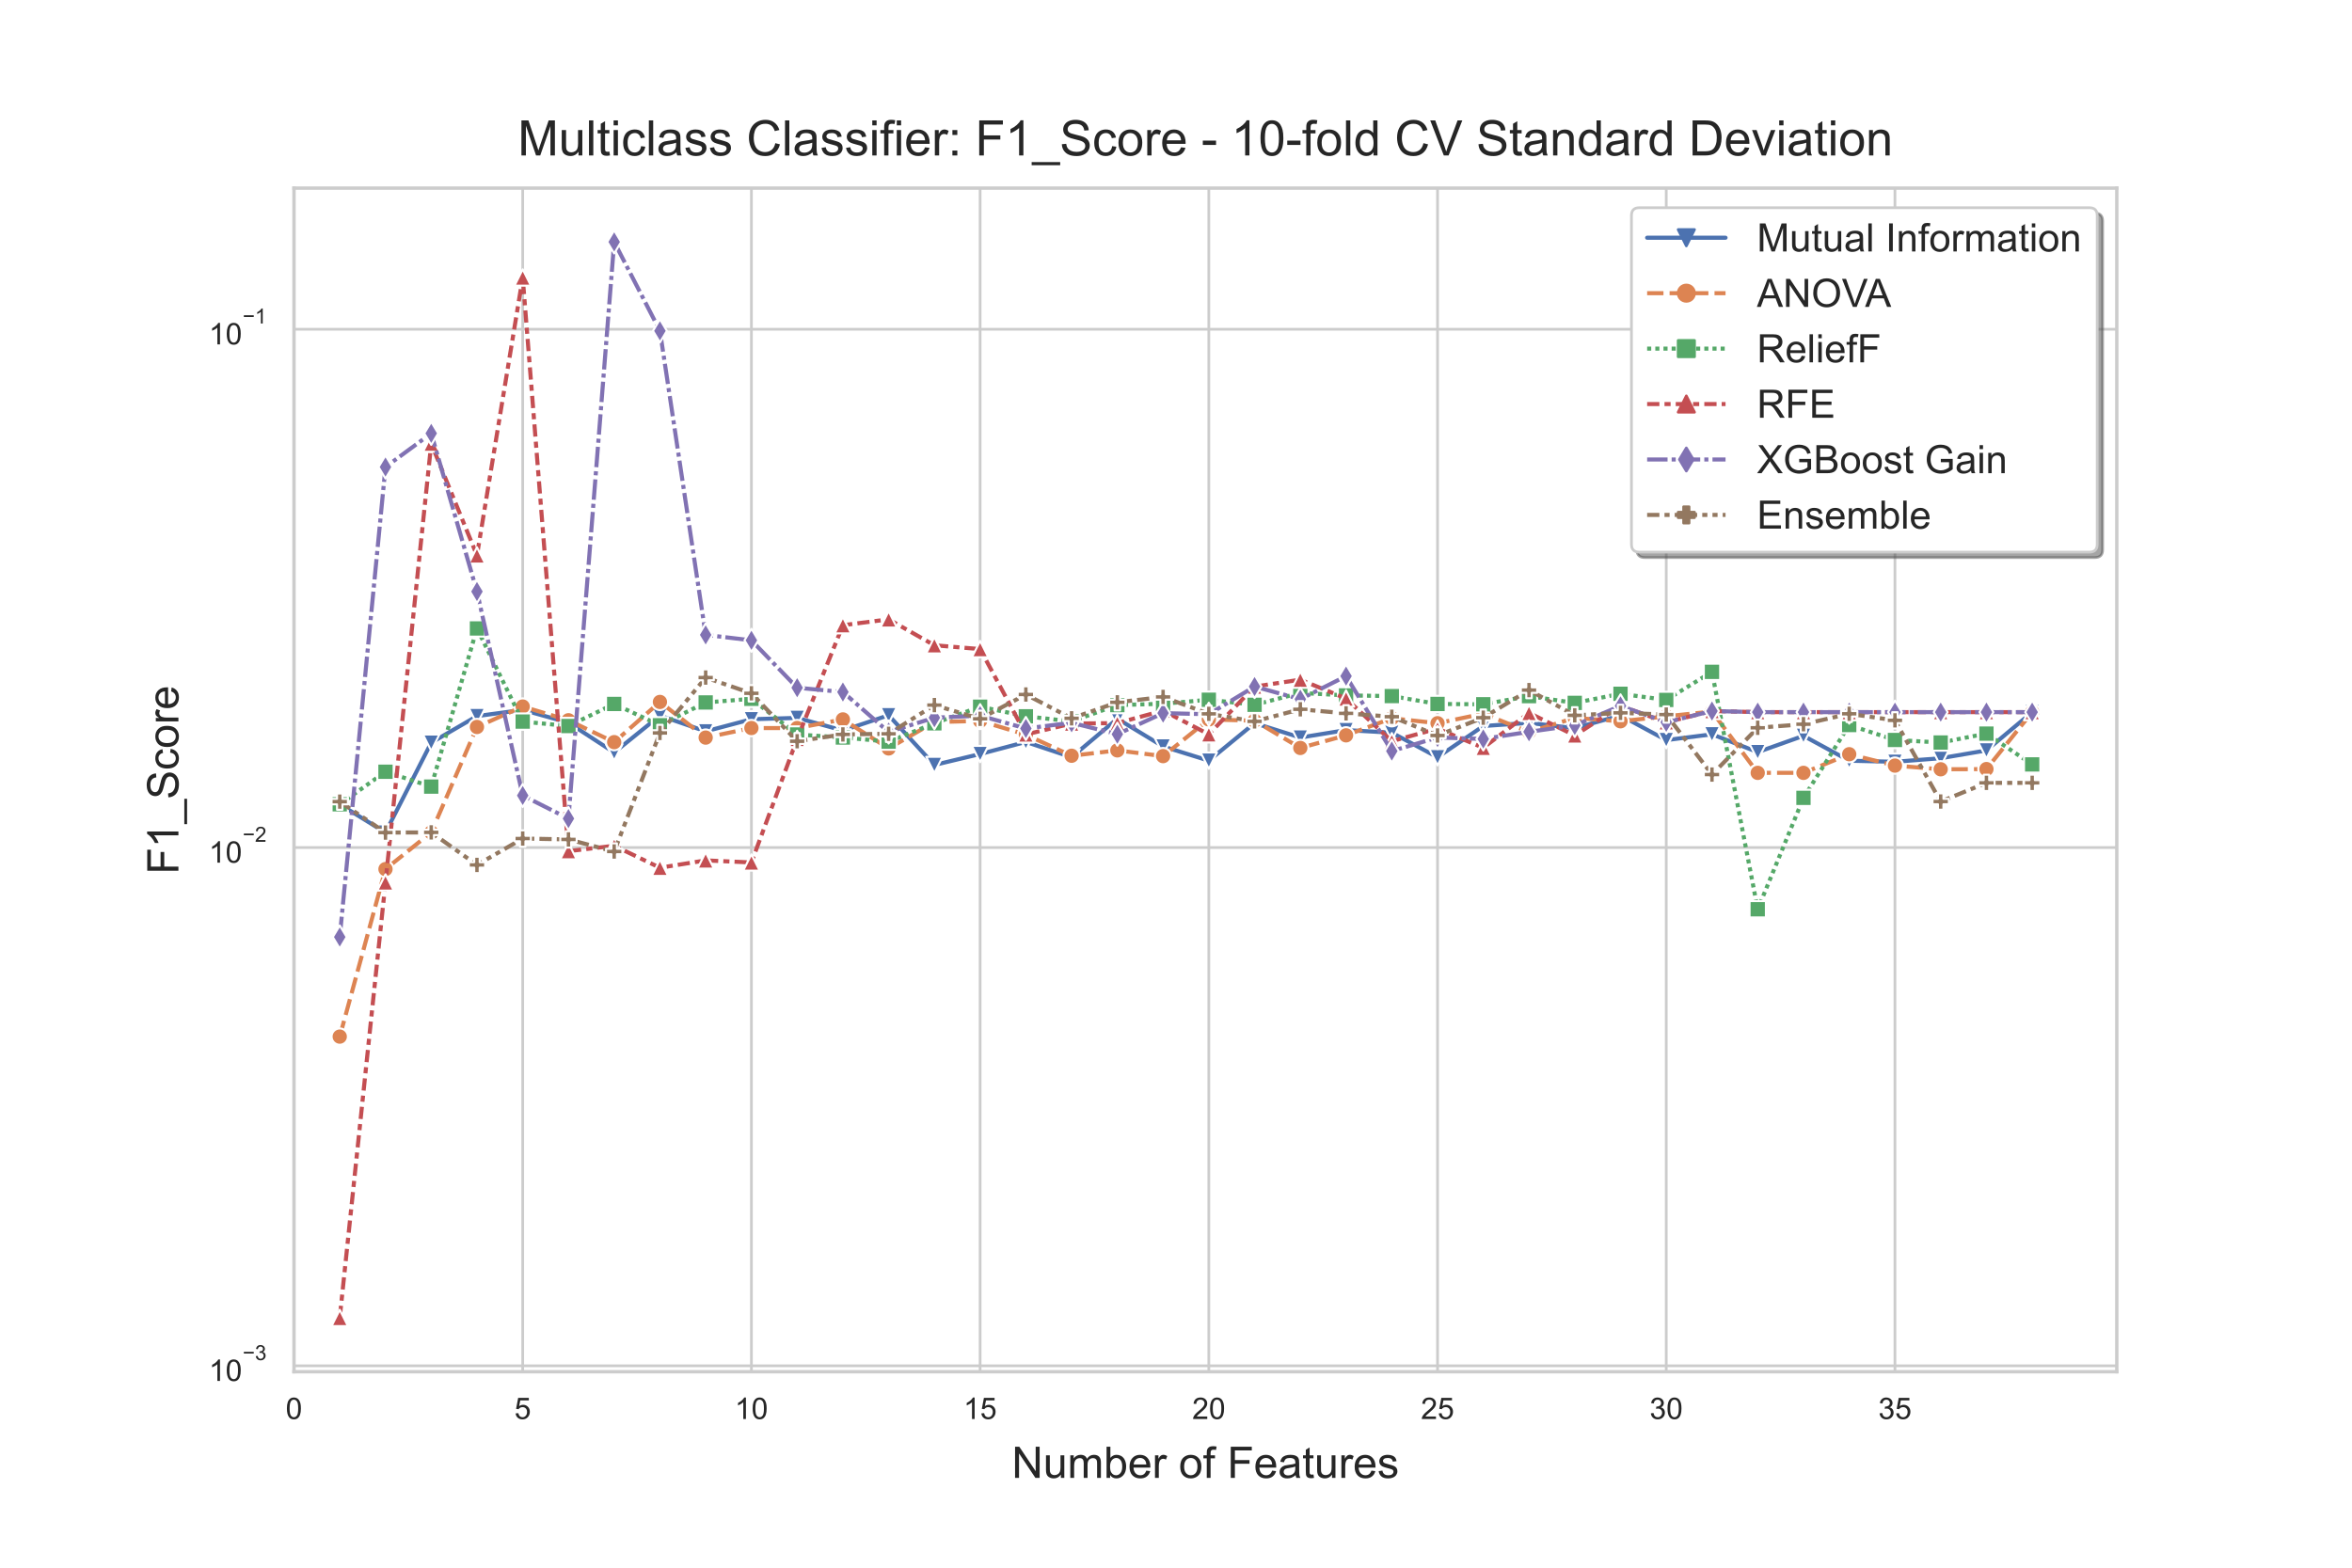 <?xml version="1.0" encoding="utf-8" standalone="no"?>
<!DOCTYPE svg PUBLIC "-//W3C//DTD SVG 1.1//EN"
  "http://www.w3.org/Graphics/SVG/1.1/DTD/svg11.dtd">
<!-- Created with matplotlib (https://matplotlib.org/) -->
<svg height="576pt" version="1.1" viewBox="0 0 864 576" width="864pt" xmlns="http://www.w3.org/2000/svg" xmlns:xlink="http://www.w3.org/1999/xlink">
 <defs>
  <style type="text/css">*{stroke-linecap:butt;stroke-linejoin:round;}</style>
 </defs>
 <g id="figure_1">
  <g id="patch_1">
   <path d="M 0 576 
L 864 576 
L 864 0 
L 0 0 
z
" style="fill:#ffffff;"/>
  </g>
  <g id="axes_1">
   <g id="patch_2">
    <path d="M 108 504 
L 777.6 504 
L 777.6 69.12 
L 108 69.12 
z
" style="fill:#ffffff;"/>
   </g>
   <g id="matplotlib.axis_1">
    <g id="xtick_1">
     <g id="line2d_1">
      <path clip-path="url(#p043a242f23)" d="M 108 504 
L 108 69.12 
" style="fill:none;stroke:#cccccc;stroke-linecap:round;"/>
     </g>
     <g id="text_1">
      <!-- 0 -->
      <g style="fill:#262626;" transform="translate(104.941 521.374)scale(0.11 -0.11)">
       <defs>
        <path d="M 4.156 35.297 
Q 4.156 48 6.766 55.734 
Q 9.375 63.484 14.516 67.672 
Q 19.672 71.875 27.484 71.875 
Q 33.25 71.875 37.594 69.547 
Q 41.938 67.234 44.766 62.859 
Q 47.609 58.5 49.219 52.219 
Q 50.828 45.953 50.828 35.297 
Q 50.828 22.703 48.234 14.969 
Q 45.656 7.234 40.5 3 
Q 35.359 -1.219 27.484 -1.219 
Q 17.141 -1.219 11.234 6.203 
Q 4.156 15.141 4.156 35.297 
z
M 13.188 35.297 
Q 13.188 17.672 17.312 11.828 
Q 21.438 6 27.484 6 
Q 33.547 6 37.672 11.859 
Q 41.797 17.719 41.797 35.297 
Q 41.797 52.984 37.672 58.781 
Q 33.547 64.594 27.391 64.594 
Q 21.344 64.594 17.719 59.469 
Q 13.188 52.938 13.188 35.297 
z
" id="ArialMT-48"/>
       </defs>
       <use xlink:href="#ArialMT-48"/>
      </g>
     </g>
    </g>
    <g id="xtick_2">
     <g id="line2d_2">
      <path clip-path="url(#p043a242f23)" d="M 192.015 504 
L 192.015 69.12 
" style="fill:none;stroke:#cccccc;stroke-linecap:round;"/>
     </g>
     <g id="text_2">
      <!-- 5 -->
      <g style="fill:#262626;" transform="translate(188.957 521.374)scale(0.11 -0.11)">
       <defs>
        <path d="M 4.156 18.75 
L 13.375 19.531 
Q 14.406 12.797 18.141 9.391 
Q 21.875 6 27.156 6 
Q 33.5 6 37.891 10.781 
Q 42.281 15.578 42.281 23.484 
Q 42.281 31 38.062 35.344 
Q 33.844 39.703 27 39.703 
Q 22.75 39.703 19.328 37.766 
Q 15.922 35.844 13.969 32.766 
L 5.719 33.844 
L 12.641 70.609 
L 48.25 70.609 
L 48.25 62.203 
L 19.672 62.203 
L 15.828 42.969 
Q 22.266 47.469 29.344 47.469 
Q 38.719 47.469 45.156 40.969 
Q 51.609 34.469 51.609 24.266 
Q 51.609 14.547 45.953 7.469 
Q 39.062 -1.219 27.156 -1.219 
Q 17.391 -1.219 11.203 4.25 
Q 5.031 9.719 4.156 18.75 
z
" id="ArialMT-53"/>
       </defs>
       <use xlink:href="#ArialMT-53"/>
      </g>
     </g>
    </g>
    <g id="xtick_3">
     <g id="line2d_3">
      <path clip-path="url(#p043a242f23)" d="M 276.03 504 
L 276.03 69.12 
" style="fill:none;stroke:#cccccc;stroke-linecap:round;"/>
     </g>
     <g id="text_3">
      <!-- 10 -->
      <g style="fill:#262626;" transform="translate(269.913 521.374)scale(0.11 -0.11)">
       <defs>
        <path d="M 37.25 0 
L 28.469 0 
L 28.469 56 
Q 25.297 52.984 20.141 49.953 
Q 14.984 46.922 10.891 45.406 
L 10.891 53.906 
Q 18.266 57.375 23.781 62.297 
Q 29.297 67.234 31.594 71.875 
L 37.25 71.875 
z
" id="ArialMT-49"/>
       </defs>
       <use xlink:href="#ArialMT-49"/>
       <use x="55.615" xlink:href="#ArialMT-48"/>
      </g>
     </g>
    </g>
    <g id="xtick_4">
     <g id="line2d_4">
      <path clip-path="url(#p043a242f23)" d="M 360.045 504 
L 360.045 69.12 
" style="fill:none;stroke:#cccccc;stroke-linecap:round;"/>
     </g>
     <g id="text_4">
      <!-- 15 -->
      <g style="fill:#262626;" transform="translate(353.928 521.374)scale(0.11 -0.11)">
       <use xlink:href="#ArialMT-49"/>
       <use x="55.615" xlink:href="#ArialMT-53"/>
      </g>
     </g>
    </g>
    <g id="xtick_5">
     <g id="line2d_5">
      <path clip-path="url(#p043a242f23)" d="M 444.06 504 
L 444.06 69.12 
" style="fill:none;stroke:#cccccc;stroke-linecap:round;"/>
     </g>
     <g id="text_5">
      <!-- 20 -->
      <g style="fill:#262626;" transform="translate(437.943 521.374)scale(0.11 -0.11)">
       <defs>
        <path d="M 50.344 8.453 
L 50.344 0 
L 3.031 0 
Q 2.938 3.172 4.047 6.109 
Q 5.859 10.938 9.828 15.625 
Q 13.812 20.312 21.344 26.469 
Q 33.016 36.031 37.109 41.625 
Q 41.219 47.219 41.219 52.203 
Q 41.219 57.422 37.469 61 
Q 33.734 64.594 27.734 64.594 
Q 21.391 64.594 17.578 60.781 
Q 13.766 56.984 13.719 50.25 
L 4.688 51.172 
Q 5.609 61.281 11.656 66.578 
Q 17.719 71.875 27.938 71.875 
Q 38.234 71.875 44.234 66.156 
Q 50.25 60.453 50.25 52 
Q 50.25 47.703 48.484 43.547 
Q 46.734 39.406 42.656 34.812 
Q 38.578 30.219 29.109 22.219 
Q 21.188 15.578 18.938 13.203 
Q 16.703 10.844 15.234 8.453 
z
" id="ArialMT-50"/>
       </defs>
       <use xlink:href="#ArialMT-50"/>
       <use x="55.615" xlink:href="#ArialMT-48"/>
      </g>
     </g>
    </g>
    <g id="xtick_6">
     <g id="line2d_6">
      <path clip-path="url(#p043a242f23)" d="M 528.075 504 
L 528.075 69.12 
" style="fill:none;stroke:#cccccc;stroke-linecap:round;"/>
     </g>
     <g id="text_6">
      <!-- 25 -->
      <g style="fill:#262626;" transform="translate(521.958 521.374)scale(0.11 -0.11)">
       <use xlink:href="#ArialMT-50"/>
       <use x="55.615" xlink:href="#ArialMT-53"/>
      </g>
     </g>
    </g>
    <g id="xtick_7">
     <g id="line2d_7">
      <path clip-path="url(#p043a242f23)" d="M 612.09 504 
L 612.09 69.12 
" style="fill:none;stroke:#cccccc;stroke-linecap:round;"/>
     </g>
     <g id="text_7">
      <!-- 30 -->
      <g style="fill:#262626;" transform="translate(605.973 521.374)scale(0.11 -0.11)">
       <defs>
        <path d="M 4.203 18.891 
L 12.984 20.062 
Q 14.5 12.594 18.141 9.297 
Q 21.781 6 27 6 
Q 33.203 6 37.469 10.297 
Q 41.75 14.594 41.75 20.953 
Q 41.75 27 37.797 30.922 
Q 33.844 34.859 27.734 34.859 
Q 25.25 34.859 21.531 33.891 
L 22.516 41.609 
Q 23.391 41.5 23.922 41.5 
Q 29.547 41.5 34.031 44.422 
Q 38.531 47.359 38.531 53.469 
Q 38.531 58.297 35.25 61.469 
Q 31.984 64.656 26.812 64.656 
Q 21.688 64.656 18.266 61.422 
Q 14.844 58.203 13.875 51.766 
L 5.078 53.328 
Q 6.688 62.156 12.391 67.016 
Q 18.109 71.875 26.609 71.875 
Q 32.469 71.875 37.391 69.359 
Q 42.328 66.844 44.938 62.5 
Q 47.562 58.156 47.562 53.266 
Q 47.562 48.641 45.062 44.828 
Q 42.578 41.016 37.703 38.766 
Q 44.047 37.312 47.562 32.688 
Q 51.078 28.078 51.078 21.141 
Q 51.078 11.766 44.234 5.25 
Q 37.406 -1.266 26.953 -1.266 
Q 17.531 -1.266 11.297 4.344 
Q 5.078 9.969 4.203 18.891 
z
" id="ArialMT-51"/>
       </defs>
       <use xlink:href="#ArialMT-51"/>
       <use x="55.615" xlink:href="#ArialMT-48"/>
      </g>
     </g>
    </g>
    <g id="xtick_8">
     <g id="line2d_8">
      <path clip-path="url(#p043a242f23)" d="M 696.105 504 
L 696.105 69.12 
" style="fill:none;stroke:#cccccc;stroke-linecap:round;"/>
     </g>
     <g id="text_8">
      <!-- 35 -->
      <g style="fill:#262626;" transform="translate(689.988 521.374)scale(0.11 -0.11)">
       <use xlink:href="#ArialMT-51"/>
       <use x="55.615" xlink:href="#ArialMT-53"/>
      </g>
     </g>
    </g>
    <g id="text_9">
     <!-- Number of Features -->
     <g style="fill:#262626;" transform="translate(371.665 543.012)scale(0.16 -0.16)">
      <defs>
       <path d="M 7.625 0 
L 7.625 71.578 
L 17.328 71.578 
L 54.938 15.375 
L 54.938 71.578 
L 64.016 71.578 
L 64.016 0 
L 54.297 0 
L 16.703 56.25 
L 16.703 0 
z
" id="ArialMT-78"/>
       <path d="M 40.578 0 
L 40.578 7.625 
Q 34.516 -1.172 24.125 -1.172 
Q 19.531 -1.172 15.547 0.578 
Q 11.578 2.344 9.641 5 
Q 7.719 7.672 6.938 11.531 
Q 6.391 14.109 6.391 19.734 
L 6.391 51.859 
L 15.188 51.859 
L 15.188 23.094 
Q 15.188 16.219 15.719 13.812 
Q 16.547 10.359 19.234 8.375 
Q 21.922 6.391 25.875 6.391 
Q 29.828 6.391 33.297 8.422 
Q 36.766 10.453 38.203 13.938 
Q 39.656 17.438 39.656 24.078 
L 39.656 51.859 
L 48.438 51.859 
L 48.438 0 
z
" id="ArialMT-117"/>
       <path d="M 6.594 0 
L 6.594 51.859 
L 14.453 51.859 
L 14.453 44.578 
Q 16.891 48.391 20.938 50.703 
Q 25 53.031 30.172 53.031 
Q 35.938 53.031 39.625 50.641 
Q 43.312 48.25 44.828 43.953 
Q 50.984 53.031 60.844 53.031 
Q 68.562 53.031 72.703 48.75 
Q 76.859 44.484 76.859 35.594 
L 76.859 0 
L 68.109 0 
L 68.109 32.672 
Q 68.109 37.938 67.25 40.25 
Q 66.406 42.578 64.156 43.984 
Q 61.922 45.406 58.891 45.406 
Q 53.422 45.406 49.797 41.766 
Q 46.188 38.141 46.188 30.125 
L 46.188 0 
L 37.406 0 
L 37.406 33.688 
Q 37.406 39.547 35.25 42.469 
Q 33.109 45.406 28.219 45.406 
Q 24.516 45.406 21.359 43.453 
Q 18.219 41.5 16.797 37.734 
Q 15.375 33.984 15.375 26.906 
L 15.375 0 
z
" id="ArialMT-109"/>
       <path d="M 14.703 0 
L 6.547 0 
L 6.547 71.578 
L 15.328 71.578 
L 15.328 46.047 
Q 20.906 53.031 29.547 53.031 
Q 34.328 53.031 38.594 51.094 
Q 42.875 49.172 45.625 45.672 
Q 48.391 42.188 49.953 37.25 
Q 51.516 32.328 51.516 26.703 
Q 51.516 13.375 44.922 6.094 
Q 38.328 -1.172 29.109 -1.172 
Q 19.922 -1.172 14.703 6.5 
z
M 14.594 26.312 
Q 14.594 17 17.141 12.844 
Q 21.297 6.062 28.375 6.062 
Q 34.125 6.062 38.328 11.062 
Q 42.531 16.062 42.531 25.984 
Q 42.531 36.141 38.5 40.969 
Q 34.469 45.797 28.766 45.797 
Q 23 45.797 18.797 40.797 
Q 14.594 35.797 14.594 26.312 
z
" id="ArialMT-98"/>
       <path d="M 42.094 16.703 
L 51.172 15.578 
Q 49.031 7.625 43.219 3.219 
Q 37.406 -1.172 28.375 -1.172 
Q 17 -1.172 10.328 5.828 
Q 3.656 12.844 3.656 25.484 
Q 3.656 38.578 10.391 45.797 
Q 17.141 53.031 27.875 53.031 
Q 38.281 53.031 44.875 45.953 
Q 51.469 38.875 51.469 26.031 
Q 51.469 25.25 51.422 23.688 
L 12.75 23.688 
Q 13.234 15.141 17.578 10.594 
Q 21.922 6.062 28.422 6.062 
Q 33.25 6.062 36.672 8.594 
Q 40.094 11.141 42.094 16.703 
z
M 13.234 30.906 
L 42.188 30.906 
Q 41.609 37.453 38.875 40.719 
Q 34.672 45.797 27.984 45.797 
Q 21.922 45.797 17.797 41.75 
Q 13.672 37.703 13.234 30.906 
z
" id="ArialMT-101"/>
       <path d="M 6.5 0 
L 6.5 51.859 
L 14.406 51.859 
L 14.406 44 
Q 17.438 49.516 20 51.266 
Q 22.562 53.031 25.641 53.031 
Q 30.078 53.031 34.672 50.203 
L 31.641 42.047 
Q 28.422 43.953 25.203 43.953 
Q 22.312 43.953 20.016 42.219 
Q 17.719 40.484 16.75 37.406 
Q 15.281 32.719 15.281 27.156 
L 15.281 0 
z
" id="ArialMT-114"/>
       <path id="ArialMT-32"/>
       <path d="M 3.328 25.922 
Q 3.328 40.328 11.328 47.266 
Q 18.016 53.031 27.641 53.031 
Q 38.328 53.031 45.109 46.016 
Q 51.906 39.016 51.906 26.656 
Q 51.906 16.656 48.906 10.906 
Q 45.906 5.172 40.156 2 
Q 34.422 -1.172 27.641 -1.172 
Q 16.75 -1.172 10.031 5.812 
Q 3.328 12.797 3.328 25.922 
z
M 12.359 25.922 
Q 12.359 15.969 16.703 11.016 
Q 21.047 6.062 27.641 6.062 
Q 34.188 6.062 38.531 11.031 
Q 42.875 16.016 42.875 26.219 
Q 42.875 35.844 38.5 40.797 
Q 34.125 45.75 27.641 45.75 
Q 21.047 45.75 16.703 40.812 
Q 12.359 35.891 12.359 25.922 
z
" id="ArialMT-111"/>
       <path d="M 8.688 0 
L 8.688 45.016 
L 0.922 45.016 
L 0.922 51.859 
L 8.688 51.859 
L 8.688 57.375 
Q 8.688 62.594 9.625 65.141 
Q 10.891 68.562 14.078 70.672 
Q 17.281 72.797 23.047 72.797 
Q 26.766 72.797 31.25 71.922 
L 29.938 64.266 
Q 27.203 64.75 24.75 64.75 
Q 20.75 64.75 19.094 63.031 
Q 17.438 61.328 17.438 56.641 
L 17.438 51.859 
L 27.547 51.859 
L 27.547 45.016 
L 17.438 45.016 
L 17.438 0 
z
" id="ArialMT-102"/>
       <path d="M 8.203 0 
L 8.203 71.578 
L 56.5 71.578 
L 56.5 63.141 
L 17.672 63.141 
L 17.672 40.969 
L 51.266 40.969 
L 51.266 32.516 
L 17.672 32.516 
L 17.672 0 
z
" id="ArialMT-70"/>
       <path d="M 40.438 6.391 
Q 35.547 2.25 31.031 0.531 
Q 26.516 -1.172 21.344 -1.172 
Q 12.797 -1.172 8.203 3 
Q 3.609 7.172 3.609 13.672 
Q 3.609 17.484 5.344 20.625 
Q 7.078 23.781 9.891 25.688 
Q 12.703 27.594 16.219 28.562 
Q 18.797 29.25 24.031 29.891 
Q 34.672 31.156 39.703 32.906 
Q 39.75 34.719 39.75 35.203 
Q 39.75 40.578 37.25 42.781 
Q 33.891 45.75 27.25 45.75 
Q 21.047 45.75 18.094 43.578 
Q 15.141 41.406 13.719 35.891 
L 5.125 37.062 
Q 6.297 42.578 8.984 45.969 
Q 11.672 49.359 16.75 51.188 
Q 21.828 53.031 28.516 53.031 
Q 35.156 53.031 39.297 51.469 
Q 43.453 49.906 45.406 47.531 
Q 47.359 45.172 48.141 41.547 
Q 48.578 39.312 48.578 33.453 
L 48.578 21.734 
Q 48.578 9.469 49.141 6.219 
Q 49.703 2.984 51.375 0 
L 42.188 0 
Q 40.828 2.734 40.438 6.391 
z
M 39.703 26.031 
Q 34.906 24.078 25.344 22.703 
Q 19.922 21.922 17.672 20.938 
Q 15.438 19.969 14.203 18.094 
Q 12.984 16.219 12.984 13.922 
Q 12.984 10.406 15.641 8.062 
Q 18.312 5.719 23.438 5.719 
Q 28.516 5.719 32.469 7.938 
Q 36.422 10.156 38.281 14.016 
Q 39.703 17 39.703 22.797 
z
" id="ArialMT-97"/>
       <path d="M 25.781 7.859 
L 27.047 0.094 
Q 23.344 -0.688 20.406 -0.688 
Q 15.625 -0.688 12.984 0.828 
Q 10.359 2.344 9.281 4.812 
Q 8.203 7.281 8.203 15.188 
L 8.203 45.016 
L 1.766 45.016 
L 1.766 51.859 
L 8.203 51.859 
L 8.203 64.703 
L 16.938 69.969 
L 16.938 51.859 
L 25.781 51.859 
L 25.781 45.016 
L 16.938 45.016 
L 16.938 14.703 
Q 16.938 10.938 17.406 9.859 
Q 17.875 8.797 18.922 8.156 
Q 19.969 7.516 21.922 7.516 
Q 23.391 7.516 25.781 7.859 
z
" id="ArialMT-116"/>
       <path d="M 3.078 15.484 
L 11.766 16.844 
Q 12.5 11.625 15.844 8.844 
Q 19.188 6.062 25.203 6.062 
Q 31.25 6.062 34.172 8.516 
Q 37.109 10.984 37.109 14.312 
Q 37.109 17.281 34.516 19 
Q 32.719 20.172 25.531 21.969 
Q 15.875 24.422 12.141 26.203 
Q 8.406 27.984 6.469 31.125 
Q 4.547 34.281 4.547 38.094 
Q 4.547 41.547 6.125 44.5 
Q 7.719 47.469 10.453 49.422 
Q 12.5 50.922 16.031 51.969 
Q 19.578 53.031 23.641 53.031 
Q 29.734 53.031 34.344 51.266 
Q 38.969 49.516 41.156 46.5 
Q 43.359 43.5 44.188 38.484 
L 35.594 37.312 
Q 35.016 41.312 32.203 43.547 
Q 29.391 45.797 24.266 45.797 
Q 18.219 45.797 15.625 43.797 
Q 13.031 41.797 13.031 39.109 
Q 13.031 37.406 14.109 36.031 
Q 15.188 34.625 17.484 33.688 
Q 18.797 33.203 25.25 31.453 
Q 34.578 28.953 38.25 27.359 
Q 41.938 25.781 44.031 22.75 
Q 46.141 19.734 46.141 15.234 
Q 46.141 10.844 43.578 6.953 
Q 41.016 3.078 36.172 0.953 
Q 31.344 -1.172 25.25 -1.172 
Q 15.141 -1.172 9.844 3.031 
Q 4.547 7.234 3.078 15.484 
z
" id="ArialMT-115"/>
      </defs>
      <use xlink:href="#ArialMT-78"/>
      <use x="72.217" xlink:href="#ArialMT-117"/>
      <use x="127.832" xlink:href="#ArialMT-109"/>
      <use x="211.133" xlink:href="#ArialMT-98"/>
      <use x="266.748" xlink:href="#ArialMT-101"/>
      <use x="322.363" xlink:href="#ArialMT-114"/>
      <use x="355.664" xlink:href="#ArialMT-32"/>
      <use x="383.447" xlink:href="#ArialMT-111"/>
      <use x="439.062" xlink:href="#ArialMT-102"/>
      <use x="466.846" xlink:href="#ArialMT-32"/>
      <use x="494.629" xlink:href="#ArialMT-70"/>
      <use x="555.713" xlink:href="#ArialMT-101"/>
      <use x="611.328" xlink:href="#ArialMT-97"/>
      <use x="666.943" xlink:href="#ArialMT-116"/>
      <use x="694.727" xlink:href="#ArialMT-117"/>
      <use x="750.342" xlink:href="#ArialMT-114"/>
      <use x="783.643" xlink:href="#ArialMT-101"/>
      <use x="839.258" xlink:href="#ArialMT-115"/>
     </g>
    </g>
   </g>
   <g id="matplotlib.axis_2">
    <g id="ytick_1">
     <g id="line2d_9">
      <path clip-path="url(#p043a242f23)" d="M 108 501.828 
L 777.6 501.828 
" style="fill:none;stroke:#cccccc;stroke-linecap:round;"/>
     </g>
     <g id="text_10">
      <!-- $\mathdefault{10^{-3}}$ -->
      <g style="fill:#262626;" transform="translate(76.72 507.499)scale(0.11 -0.11)">
       <defs>
        <path d="M 52.828 31.203 
L 5.562 31.203 
L 5.562 39.406 
L 52.828 39.406 
z
" id="ArialMT-8722"/>
       </defs>
       <use transform="translate(0 0.994)" xlink:href="#ArialMT-49"/>
       <use transform="translate(55.615 0.994)" xlink:href="#ArialMT-48"/>
       <use transform="translate(112.973 70.688)scale(0.7)" xlink:href="#ArialMT-8722"/>
       <use transform="translate(153.852 70.688)scale(0.7)" xlink:href="#ArialMT-51"/>
      </g>
     </g>
    </g>
    <g id="ytick_2">
     <g id="line2d_10">
      <path clip-path="url(#p043a242f23)" d="M 108 311.399 
L 777.6 311.399 
" style="fill:none;stroke:#cccccc;stroke-linecap:round;"/>
     </g>
     <g id="text_11">
      <!-- $\mathdefault{10^{-2}}$ -->
      <g style="fill:#262626;" transform="translate(76.72 317.071)scale(0.11 -0.11)">
       <use transform="translate(0 0.994)" xlink:href="#ArialMT-49"/>
       <use transform="translate(55.615 0.994)" xlink:href="#ArialMT-48"/>
       <use transform="translate(112.973 70.688)scale(0.7)" xlink:href="#ArialMT-8722"/>
       <use transform="translate(153.852 70.688)scale(0.7)" xlink:href="#ArialMT-50"/>
      </g>
     </g>
    </g>
    <g id="ytick_3">
     <g id="line2d_11">
      <path clip-path="url(#p043a242f23)" d="M 108 120.97 
L 777.6 120.97 
" style="fill:none;stroke:#cccccc;stroke-linecap:round;"/>
     </g>
     <g id="text_12">
      <!-- $\mathdefault{10^{-1}}$ -->
      <g style="fill:#262626;" transform="translate(76.72 126.642)scale(0.11 -0.11)">
       <use transform="translate(0 0.994)" xlink:href="#ArialMT-49"/>
       <use transform="translate(55.615 0.994)" xlink:href="#ArialMT-48"/>
       <use transform="translate(112.973 70.688)scale(0.7)" xlink:href="#ArialMT-8722"/>
       <use transform="translate(153.852 70.688)scale(0.7)" xlink:href="#ArialMT-49"/>
      </g>
     </g>
    </g>
    <g id="ytick_4"/>
    <g id="ytick_5"/>
    <g id="ytick_6"/>
    <g id="ytick_7"/>
    <g id="ytick_8"/>
    <g id="ytick_9"/>
    <g id="ytick_10"/>
    <g id="ytick_11"/>
    <g id="ytick_12"/>
    <g id="ytick_13"/>
    <g id="ytick_14"/>
    <g id="ytick_15"/>
    <g id="ytick_16"/>
    <g id="ytick_17"/>
    <g id="ytick_18"/>
    <g id="ytick_19"/>
    <g id="text_13">
     <!-- F1_Score -->
     <g style="fill:#262626;" transform="translate(65.54 321.241)rotate(-90)scale(0.16 -0.16)">
      <defs>
       <path d="M -1.516 -19.875 
L -1.516 -13.531 
L 56.734 -13.531 
L 56.734 -19.875 
z
" id="ArialMT-95"/>
       <path d="M 4.5 23 
L 13.422 23.781 
Q 14.062 18.406 16.375 14.969 
Q 18.703 11.531 23.578 9.406 
Q 28.469 7.281 34.578 7.281 
Q 39.984 7.281 44.141 8.891 
Q 48.297 10.5 50.312 13.297 
Q 52.344 16.109 52.344 19.438 
Q 52.344 22.797 50.391 25.312 
Q 48.438 27.828 43.953 29.547 
Q 41.062 30.672 31.203 33.031 
Q 21.344 35.406 17.391 37.5 
Q 12.25 40.188 9.734 44.156 
Q 7.234 48.141 7.234 53.078 
Q 7.234 58.5 10.297 63.203 
Q 13.375 67.922 19.281 70.359 
Q 25.203 72.797 32.422 72.797 
Q 40.375 72.797 46.453 70.234 
Q 52.547 67.672 55.812 62.688 
Q 59.078 57.719 59.328 51.422 
L 50.25 50.734 
Q 49.516 57.516 45.281 60.984 
Q 41.062 64.453 32.812 64.453 
Q 24.219 64.453 20.281 61.297 
Q 16.359 58.156 16.359 53.719 
Q 16.359 49.859 19.141 47.359 
Q 21.875 44.875 33.422 42.266 
Q 44.969 39.656 49.266 37.703 
Q 55.516 34.812 58.484 30.391 
Q 61.469 25.984 61.469 20.219 
Q 61.469 14.5 58.203 9.438 
Q 54.938 4.391 48.797 1.578 
Q 42.672 -1.219 35.016 -1.219 
Q 25.297 -1.219 18.719 1.609 
Q 12.156 4.438 8.422 10.125 
Q 4.688 15.828 4.5 23 
z
" id="ArialMT-83"/>
       <path d="M 40.438 19 
L 49.078 17.875 
Q 47.656 8.938 41.812 3.875 
Q 35.984 -1.172 27.484 -1.172 
Q 16.844 -1.172 10.375 5.781 
Q 3.906 12.75 3.906 25.734 
Q 3.906 34.125 6.688 40.422 
Q 9.469 46.734 15.156 49.875 
Q 20.844 53.031 27.547 53.031 
Q 35.984 53.031 41.359 48.75 
Q 46.734 44.484 48.25 36.625 
L 39.703 35.297 
Q 38.484 40.531 35.375 43.156 
Q 32.281 45.797 27.875 45.797 
Q 21.234 45.797 17.078 41.031 
Q 12.938 36.281 12.938 25.984 
Q 12.938 15.531 16.938 10.797 
Q 20.953 6.062 27.391 6.062 
Q 32.562 6.062 36.031 9.234 
Q 39.5 12.406 40.438 19 
z
" id="ArialMT-99"/>
      </defs>
      <use xlink:href="#ArialMT-70"/>
      <use x="61.084" xlink:href="#ArialMT-49"/>
      <use x="116.699" xlink:href="#ArialMT-95"/>
      <use x="172.314" xlink:href="#ArialMT-83"/>
      <use x="239.014" xlink:href="#ArialMT-99"/>
      <use x="289.014" xlink:href="#ArialMT-111"/>
      <use x="344.629" xlink:href="#ArialMT-114"/>
      <use x="377.93" xlink:href="#ArialMT-101"/>
     </g>
    </g>
   </g>
   <g id="line2d_12">
    <path clip-path="url(#p043a242f23)" d="M 124.803 295.517 
L 141.606 305.906 
L 158.409 272.88 
L 175.212 263.107 
L 192.015 260.829 
L 208.818 265.517 
L 225.621 276.478 
L 242.424 262.924 
L 259.227 268.713 
L 276.03 264.26 
L 292.833 263.766 
L 309.636 268.408 
L 326.439 262.799 
L 343.242 281.063 
L 360.045 277.045 
L 376.848 272.603 
L 393.651 278.219 
L 410.454 264.061 
L 427.257 274.265 
L 444.06 279.48 
L 460.863 265.699 
L 477.666 270.986 
L 494.469 268.245 
L 511.272 269.192 
L 528.075 278.227 
L 544.878 266.752 
L 561.681 265.609 
L 578.484 267.552 
L 595.287 262.854 
L 612.09 271.925 
L 628.893 269.796 
L 645.696 276.337 
L 662.499 270.354 
L 679.302 279.503 
L 696.105 279.896 
L 712.908 278.585 
L 729.711 275.72 
L 746.514 261.649 
" style="fill:none;stroke:#4c72b0;stroke-linecap:round;stroke-width:1.5;"/>
    <defs>
     <path d="M -0 3 
L 3 -3 
L -3 -3 
z
" id="m7cde5419ba" style="stroke:#ffffff;stroke-linejoin:miter;stroke-width:0.75;"/>
    </defs>
    <g clip-path="url(#p043a242f23)">
     <use style="fill:#4c72b0;stroke:#ffffff;stroke-linejoin:miter;stroke-width:0.75;" x="124.803" xlink:href="#m7cde5419ba" y="295.517"/>
     <use style="fill:#4c72b0;stroke:#ffffff;stroke-linejoin:miter;stroke-width:0.75;" x="141.606" xlink:href="#m7cde5419ba" y="305.906"/>
     <use style="fill:#4c72b0;stroke:#ffffff;stroke-linejoin:miter;stroke-width:0.75;" x="158.409" xlink:href="#m7cde5419ba" y="272.88"/>
     <use style="fill:#4c72b0;stroke:#ffffff;stroke-linejoin:miter;stroke-width:0.75;" x="175.212" xlink:href="#m7cde5419ba" y="263.107"/>
     <use style="fill:#4c72b0;stroke:#ffffff;stroke-linejoin:miter;stroke-width:0.75;" x="192.015" xlink:href="#m7cde5419ba" y="260.829"/>
     <use style="fill:#4c72b0;stroke:#ffffff;stroke-linejoin:miter;stroke-width:0.75;" x="208.818" xlink:href="#m7cde5419ba" y="265.517"/>
     <use style="fill:#4c72b0;stroke:#ffffff;stroke-linejoin:miter;stroke-width:0.75;" x="225.621" xlink:href="#m7cde5419ba" y="276.478"/>
     <use style="fill:#4c72b0;stroke:#ffffff;stroke-linejoin:miter;stroke-width:0.75;" x="242.424" xlink:href="#m7cde5419ba" y="262.924"/>
     <use style="fill:#4c72b0;stroke:#ffffff;stroke-linejoin:miter;stroke-width:0.75;" x="259.227" xlink:href="#m7cde5419ba" y="268.713"/>
     <use style="fill:#4c72b0;stroke:#ffffff;stroke-linejoin:miter;stroke-width:0.75;" x="276.03" xlink:href="#m7cde5419ba" y="264.26"/>
     <use style="fill:#4c72b0;stroke:#ffffff;stroke-linejoin:miter;stroke-width:0.75;" x="292.833" xlink:href="#m7cde5419ba" y="263.766"/>
     <use style="fill:#4c72b0;stroke:#ffffff;stroke-linejoin:miter;stroke-width:0.75;" x="309.636" xlink:href="#m7cde5419ba" y="268.408"/>
     <use style="fill:#4c72b0;stroke:#ffffff;stroke-linejoin:miter;stroke-width:0.75;" x="326.439" xlink:href="#m7cde5419ba" y="262.799"/>
     <use style="fill:#4c72b0;stroke:#ffffff;stroke-linejoin:miter;stroke-width:0.75;" x="343.242" xlink:href="#m7cde5419ba" y="281.063"/>
     <use style="fill:#4c72b0;stroke:#ffffff;stroke-linejoin:miter;stroke-width:0.75;" x="360.045" xlink:href="#m7cde5419ba" y="277.045"/>
     <use style="fill:#4c72b0;stroke:#ffffff;stroke-linejoin:miter;stroke-width:0.75;" x="376.848" xlink:href="#m7cde5419ba" y="272.603"/>
     <use style="fill:#4c72b0;stroke:#ffffff;stroke-linejoin:miter;stroke-width:0.75;" x="393.651" xlink:href="#m7cde5419ba" y="278.219"/>
     <use style="fill:#4c72b0;stroke:#ffffff;stroke-linejoin:miter;stroke-width:0.75;" x="410.454" xlink:href="#m7cde5419ba" y="264.061"/>
     <use style="fill:#4c72b0;stroke:#ffffff;stroke-linejoin:miter;stroke-width:0.75;" x="427.257" xlink:href="#m7cde5419ba" y="274.265"/>
     <use style="fill:#4c72b0;stroke:#ffffff;stroke-linejoin:miter;stroke-width:0.75;" x="444.06" xlink:href="#m7cde5419ba" y="279.48"/>
     <use style="fill:#4c72b0;stroke:#ffffff;stroke-linejoin:miter;stroke-width:0.75;" x="460.863" xlink:href="#m7cde5419ba" y="265.699"/>
     <use style="fill:#4c72b0;stroke:#ffffff;stroke-linejoin:miter;stroke-width:0.75;" x="477.666" xlink:href="#m7cde5419ba" y="270.986"/>
     <use style="fill:#4c72b0;stroke:#ffffff;stroke-linejoin:miter;stroke-width:0.75;" x="494.469" xlink:href="#m7cde5419ba" y="268.245"/>
     <use style="fill:#4c72b0;stroke:#ffffff;stroke-linejoin:miter;stroke-width:0.75;" x="511.272" xlink:href="#m7cde5419ba" y="269.192"/>
     <use style="fill:#4c72b0;stroke:#ffffff;stroke-linejoin:miter;stroke-width:0.75;" x="528.075" xlink:href="#m7cde5419ba" y="278.227"/>
     <use style="fill:#4c72b0;stroke:#ffffff;stroke-linejoin:miter;stroke-width:0.75;" x="544.878" xlink:href="#m7cde5419ba" y="266.752"/>
     <use style="fill:#4c72b0;stroke:#ffffff;stroke-linejoin:miter;stroke-width:0.75;" x="561.681" xlink:href="#m7cde5419ba" y="265.609"/>
     <use style="fill:#4c72b0;stroke:#ffffff;stroke-linejoin:miter;stroke-width:0.75;" x="578.484" xlink:href="#m7cde5419ba" y="267.552"/>
     <use style="fill:#4c72b0;stroke:#ffffff;stroke-linejoin:miter;stroke-width:0.75;" x="595.287" xlink:href="#m7cde5419ba" y="262.854"/>
     <use style="fill:#4c72b0;stroke:#ffffff;stroke-linejoin:miter;stroke-width:0.75;" x="612.09" xlink:href="#m7cde5419ba" y="271.925"/>
     <use style="fill:#4c72b0;stroke:#ffffff;stroke-linejoin:miter;stroke-width:0.75;" x="628.893" xlink:href="#m7cde5419ba" y="269.796"/>
     <use style="fill:#4c72b0;stroke:#ffffff;stroke-linejoin:miter;stroke-width:0.75;" x="645.696" xlink:href="#m7cde5419ba" y="276.337"/>
     <use style="fill:#4c72b0;stroke:#ffffff;stroke-linejoin:miter;stroke-width:0.75;" x="662.499" xlink:href="#m7cde5419ba" y="270.354"/>
     <use style="fill:#4c72b0;stroke:#ffffff;stroke-linejoin:miter;stroke-width:0.75;" x="679.302" xlink:href="#m7cde5419ba" y="279.503"/>
     <use style="fill:#4c72b0;stroke:#ffffff;stroke-linejoin:miter;stroke-width:0.75;" x="696.105" xlink:href="#m7cde5419ba" y="279.896"/>
     <use style="fill:#4c72b0;stroke:#ffffff;stroke-linejoin:miter;stroke-width:0.75;" x="712.908" xlink:href="#m7cde5419ba" y="278.585"/>
     <use style="fill:#4c72b0;stroke:#ffffff;stroke-linejoin:miter;stroke-width:0.75;" x="729.711" xlink:href="#m7cde5419ba" y="275.72"/>
     <use style="fill:#4c72b0;stroke:#ffffff;stroke-linejoin:miter;stroke-width:0.75;" x="746.514" xlink:href="#m7cde5419ba" y="261.649"/>
    </g>
   </g>
   <g id="line2d_13">
    <path clip-path="url(#p043a242f23)" d="M 124.803 380.867 
L 141.606 319.329 
L 158.409 305.837 
L 175.212 267.106 
L 192.015 259.6 
L 208.818 264.636 
L 225.621 272.682 
L 242.424 257.908 
L 259.227 271.008 
L 276.03 267.497 
L 292.833 267.497 
L 309.636 264.332 
L 326.439 274.986 
L 343.242 265.304 
L 360.045 264.876 
L 376.848 269.925 
L 393.651 277.679 
L 410.454 275.708 
L 427.257 277.816 
L 444.06 264.341 
L 460.863 264.789 
L 477.666 274.812 
L 494.469 270.176 
L 511.272 263.903 
L 528.075 265.726 
L 544.878 262.217 
L 561.681 268.932 
L 578.484 263.781 
L 595.287 265.01 
L 612.09 263.188 
L 628.893 261.428 
L 645.696 283.965 
L 662.499 283.965 
L 679.302 277.111 
L 696.105 281.299 
L 712.908 282.649 
L 729.711 282.574 
L 746.514 261.649 
" style="fill:none;stroke:#dd8452;stroke-dasharray:6,2.25;stroke-dashoffset:0;stroke-width:1.5;"/>
    <defs>
     <path d="M 0 3 
C 0.796 3 1.559 2.684 2.121 2.121 
C 2.684 1.559 3 0.796 3 0 
C 3 -0.796 2.684 -1.559 2.121 -2.121 
C 1.559 -2.684 0.796 -3 0 -3 
C -0.796 -3 -1.559 -2.684 -2.121 -2.121 
C -2.684 -1.559 -3 -0.796 -3 0 
C -3 0.796 -2.684 1.559 -2.121 2.121 
C -1.559 2.684 -0.796 3 0 3 
z
" id="m57ff596ed3" style="stroke:#ffffff;stroke-width:0.75;"/>
    </defs>
    <g clip-path="url(#p043a242f23)">
     <use style="fill:#dd8452;stroke:#ffffff;stroke-width:0.75;" x="124.803" xlink:href="#m57ff596ed3" y="380.867"/>
     <use style="fill:#dd8452;stroke:#ffffff;stroke-width:0.75;" x="141.606" xlink:href="#m57ff596ed3" y="319.329"/>
     <use style="fill:#dd8452;stroke:#ffffff;stroke-width:0.75;" x="158.409" xlink:href="#m57ff596ed3" y="305.837"/>
     <use style="fill:#dd8452;stroke:#ffffff;stroke-width:0.75;" x="175.212" xlink:href="#m57ff596ed3" y="267.106"/>
     <use style="fill:#dd8452;stroke:#ffffff;stroke-width:0.75;" x="192.015" xlink:href="#m57ff596ed3" y="259.6"/>
     <use style="fill:#dd8452;stroke:#ffffff;stroke-width:0.75;" x="208.818" xlink:href="#m57ff596ed3" y="264.636"/>
     <use style="fill:#dd8452;stroke:#ffffff;stroke-width:0.75;" x="225.621" xlink:href="#m57ff596ed3" y="272.682"/>
     <use style="fill:#dd8452;stroke:#ffffff;stroke-width:0.75;" x="242.424" xlink:href="#m57ff596ed3" y="257.908"/>
     <use style="fill:#dd8452;stroke:#ffffff;stroke-width:0.75;" x="259.227" xlink:href="#m57ff596ed3" y="271.008"/>
     <use style="fill:#dd8452;stroke:#ffffff;stroke-width:0.75;" x="276.03" xlink:href="#m57ff596ed3" y="267.497"/>
     <use style="fill:#dd8452;stroke:#ffffff;stroke-width:0.75;" x="292.833" xlink:href="#m57ff596ed3" y="267.497"/>
     <use style="fill:#dd8452;stroke:#ffffff;stroke-width:0.75;" x="309.636" xlink:href="#m57ff596ed3" y="264.332"/>
     <use style="fill:#dd8452;stroke:#ffffff;stroke-width:0.75;" x="326.439" xlink:href="#m57ff596ed3" y="274.986"/>
     <use style="fill:#dd8452;stroke:#ffffff;stroke-width:0.75;" x="343.242" xlink:href="#m57ff596ed3" y="265.304"/>
     <use style="fill:#dd8452;stroke:#ffffff;stroke-width:0.75;" x="360.045" xlink:href="#m57ff596ed3" y="264.876"/>
     <use style="fill:#dd8452;stroke:#ffffff;stroke-width:0.75;" x="376.848" xlink:href="#m57ff596ed3" y="269.925"/>
     <use style="fill:#dd8452;stroke:#ffffff;stroke-width:0.75;" x="393.651" xlink:href="#m57ff596ed3" y="277.679"/>
     <use style="fill:#dd8452;stroke:#ffffff;stroke-width:0.75;" x="410.454" xlink:href="#m57ff596ed3" y="275.708"/>
     <use style="fill:#dd8452;stroke:#ffffff;stroke-width:0.75;" x="427.257" xlink:href="#m57ff596ed3" y="277.816"/>
     <use style="fill:#dd8452;stroke:#ffffff;stroke-width:0.75;" x="444.06" xlink:href="#m57ff596ed3" y="264.341"/>
     <use style="fill:#dd8452;stroke:#ffffff;stroke-width:0.75;" x="460.863" xlink:href="#m57ff596ed3" y="264.789"/>
     <use style="fill:#dd8452;stroke:#ffffff;stroke-width:0.75;" x="477.666" xlink:href="#m57ff596ed3" y="274.812"/>
     <use style="fill:#dd8452;stroke:#ffffff;stroke-width:0.75;" x="494.469" xlink:href="#m57ff596ed3" y="270.176"/>
     <use style="fill:#dd8452;stroke:#ffffff;stroke-width:0.75;" x="511.272" xlink:href="#m57ff596ed3" y="263.903"/>
     <use style="fill:#dd8452;stroke:#ffffff;stroke-width:0.75;" x="528.075" xlink:href="#m57ff596ed3" y="265.726"/>
     <use style="fill:#dd8452;stroke:#ffffff;stroke-width:0.75;" x="544.878" xlink:href="#m57ff596ed3" y="262.217"/>
     <use style="fill:#dd8452;stroke:#ffffff;stroke-width:0.75;" x="561.681" xlink:href="#m57ff596ed3" y="268.932"/>
     <use style="fill:#dd8452;stroke:#ffffff;stroke-width:0.75;" x="578.484" xlink:href="#m57ff596ed3" y="263.781"/>
     <use style="fill:#dd8452;stroke:#ffffff;stroke-width:0.75;" x="595.287" xlink:href="#m57ff596ed3" y="265.01"/>
     <use style="fill:#dd8452;stroke:#ffffff;stroke-width:0.75;" x="612.09" xlink:href="#m57ff596ed3" y="263.188"/>
     <use style="fill:#dd8452;stroke:#ffffff;stroke-width:0.75;" x="628.893" xlink:href="#m57ff596ed3" y="261.428"/>
     <use style="fill:#dd8452;stroke:#ffffff;stroke-width:0.75;" x="645.696" xlink:href="#m57ff596ed3" y="283.965"/>
     <use style="fill:#dd8452;stroke:#ffffff;stroke-width:0.75;" x="662.499" xlink:href="#m57ff596ed3" y="283.965"/>
     <use style="fill:#dd8452;stroke:#ffffff;stroke-width:0.75;" x="679.302" xlink:href="#m57ff596ed3" y="277.111"/>
     <use style="fill:#dd8452;stroke:#ffffff;stroke-width:0.75;" x="696.105" xlink:href="#m57ff596ed3" y="281.299"/>
     <use style="fill:#dd8452;stroke:#ffffff;stroke-width:0.75;" x="712.908" xlink:href="#m57ff596ed3" y="282.649"/>
     <use style="fill:#dd8452;stroke:#ffffff;stroke-width:0.75;" x="729.711" xlink:href="#m57ff596ed3" y="282.574"/>
     <use style="fill:#dd8452;stroke:#ffffff;stroke-width:0.75;" x="746.514" xlink:href="#m57ff596ed3" y="261.649"/>
    </g>
   </g>
   <g id="line2d_14">
    <path clip-path="url(#p043a242f23)" d="M 124.803 295.517 
L 141.606 283.549 
L 158.409 289.016 
L 175.212 230.899 
L 192.015 265.126 
L 208.818 266.75 
L 225.621 258.642 
L 242.424 266.482 
L 259.227 258.098 
L 276.03 256.765 
L 292.833 269.872 
L 309.636 270.966 
L 326.439 272.489 
L 343.242 265.775 
L 360.045 259.65 
L 376.848 263.182 
L 393.651 265.048 
L 410.454 259.064 
L 427.257 258.573 
L 444.06 257.095 
L 460.863 258.96 
L 477.666 254.597 
L 494.469 255.508 
L 511.272 255.757 
L 528.075 258.653 
L 544.878 258.769 
L 561.681 255.777 
L 578.484 258.261 
L 595.287 254.918 
L 612.09 257.166 
L 628.893 246.851 
L 645.696 334.074 
L 662.499 293.15 
L 679.302 266.398 
L 696.105 271.883 
L 712.908 272.817 
L 729.711 269.547 
L 746.514 280.86 
" style="fill:none;stroke:#55a868;stroke-dasharray:1.5,1.5;stroke-dashoffset:0;stroke-width:1.5;"/>
    <defs>
     <path d="M -3 3 
L 3 3 
L 3 -3 
L -3 -3 
z
" id="ma01d6114e0" style="stroke:#ffffff;stroke-linejoin:miter;stroke-width:0.75;"/>
    </defs>
    <g clip-path="url(#p043a242f23)">
     <use style="fill:#55a868;stroke:#ffffff;stroke-linejoin:miter;stroke-width:0.75;" x="124.803" xlink:href="#ma01d6114e0" y="295.517"/>
     <use style="fill:#55a868;stroke:#ffffff;stroke-linejoin:miter;stroke-width:0.75;" x="141.606" xlink:href="#ma01d6114e0" y="283.549"/>
     <use style="fill:#55a868;stroke:#ffffff;stroke-linejoin:miter;stroke-width:0.75;" x="158.409" xlink:href="#ma01d6114e0" y="289.016"/>
     <use style="fill:#55a868;stroke:#ffffff;stroke-linejoin:miter;stroke-width:0.75;" x="175.212" xlink:href="#ma01d6114e0" y="230.899"/>
     <use style="fill:#55a868;stroke:#ffffff;stroke-linejoin:miter;stroke-width:0.75;" x="192.015" xlink:href="#ma01d6114e0" y="265.126"/>
     <use style="fill:#55a868;stroke:#ffffff;stroke-linejoin:miter;stroke-width:0.75;" x="208.818" xlink:href="#ma01d6114e0" y="266.75"/>
     <use style="fill:#55a868;stroke:#ffffff;stroke-linejoin:miter;stroke-width:0.75;" x="225.621" xlink:href="#ma01d6114e0" y="258.642"/>
     <use style="fill:#55a868;stroke:#ffffff;stroke-linejoin:miter;stroke-width:0.75;" x="242.424" xlink:href="#ma01d6114e0" y="266.482"/>
     <use style="fill:#55a868;stroke:#ffffff;stroke-linejoin:miter;stroke-width:0.75;" x="259.227" xlink:href="#ma01d6114e0" y="258.098"/>
     <use style="fill:#55a868;stroke:#ffffff;stroke-linejoin:miter;stroke-width:0.75;" x="276.03" xlink:href="#ma01d6114e0" y="256.765"/>
     <use style="fill:#55a868;stroke:#ffffff;stroke-linejoin:miter;stroke-width:0.75;" x="292.833" xlink:href="#ma01d6114e0" y="269.872"/>
     <use style="fill:#55a868;stroke:#ffffff;stroke-linejoin:miter;stroke-width:0.75;" x="309.636" xlink:href="#ma01d6114e0" y="270.966"/>
     <use style="fill:#55a868;stroke:#ffffff;stroke-linejoin:miter;stroke-width:0.75;" x="326.439" xlink:href="#ma01d6114e0" y="272.489"/>
     <use style="fill:#55a868;stroke:#ffffff;stroke-linejoin:miter;stroke-width:0.75;" x="343.242" xlink:href="#ma01d6114e0" y="265.775"/>
     <use style="fill:#55a868;stroke:#ffffff;stroke-linejoin:miter;stroke-width:0.75;" x="360.045" xlink:href="#ma01d6114e0" y="259.65"/>
     <use style="fill:#55a868;stroke:#ffffff;stroke-linejoin:miter;stroke-width:0.75;" x="376.848" xlink:href="#ma01d6114e0" y="263.182"/>
     <use style="fill:#55a868;stroke:#ffffff;stroke-linejoin:miter;stroke-width:0.75;" x="393.651" xlink:href="#ma01d6114e0" y="265.048"/>
     <use style="fill:#55a868;stroke:#ffffff;stroke-linejoin:miter;stroke-width:0.75;" x="410.454" xlink:href="#ma01d6114e0" y="259.064"/>
     <use style="fill:#55a868;stroke:#ffffff;stroke-linejoin:miter;stroke-width:0.75;" x="427.257" xlink:href="#ma01d6114e0" y="258.573"/>
     <use style="fill:#55a868;stroke:#ffffff;stroke-linejoin:miter;stroke-width:0.75;" x="444.06" xlink:href="#ma01d6114e0" y="257.095"/>
     <use style="fill:#55a868;stroke:#ffffff;stroke-linejoin:miter;stroke-width:0.75;" x="460.863" xlink:href="#ma01d6114e0" y="258.96"/>
     <use style="fill:#55a868;stroke:#ffffff;stroke-linejoin:miter;stroke-width:0.75;" x="477.666" xlink:href="#ma01d6114e0" y="254.597"/>
     <use style="fill:#55a868;stroke:#ffffff;stroke-linejoin:miter;stroke-width:0.75;" x="494.469" xlink:href="#ma01d6114e0" y="255.508"/>
     <use style="fill:#55a868;stroke:#ffffff;stroke-linejoin:miter;stroke-width:0.75;" x="511.272" xlink:href="#ma01d6114e0" y="255.757"/>
     <use style="fill:#55a868;stroke:#ffffff;stroke-linejoin:miter;stroke-width:0.75;" x="528.075" xlink:href="#ma01d6114e0" y="258.653"/>
     <use style="fill:#55a868;stroke:#ffffff;stroke-linejoin:miter;stroke-width:0.75;" x="544.878" xlink:href="#ma01d6114e0" y="258.769"/>
     <use style="fill:#55a868;stroke:#ffffff;stroke-linejoin:miter;stroke-width:0.75;" x="561.681" xlink:href="#ma01d6114e0" y="255.777"/>
     <use style="fill:#55a868;stroke:#ffffff;stroke-linejoin:miter;stroke-width:0.75;" x="578.484" xlink:href="#ma01d6114e0" y="258.261"/>
     <use style="fill:#55a868;stroke:#ffffff;stroke-linejoin:miter;stroke-width:0.75;" x="595.287" xlink:href="#ma01d6114e0" y="254.918"/>
     <use style="fill:#55a868;stroke:#ffffff;stroke-linejoin:miter;stroke-width:0.75;" x="612.09" xlink:href="#ma01d6114e0" y="257.166"/>
     <use style="fill:#55a868;stroke:#ffffff;stroke-linejoin:miter;stroke-width:0.75;" x="628.893" xlink:href="#ma01d6114e0" y="246.851"/>
     <use style="fill:#55a868;stroke:#ffffff;stroke-linejoin:miter;stroke-width:0.75;" x="645.696" xlink:href="#ma01d6114e0" y="334.074"/>
     <use style="fill:#55a868;stroke:#ffffff;stroke-linejoin:miter;stroke-width:0.75;" x="662.499" xlink:href="#ma01d6114e0" y="293.15"/>
     <use style="fill:#55a868;stroke:#ffffff;stroke-linejoin:miter;stroke-width:0.75;" x="679.302" xlink:href="#ma01d6114e0" y="266.398"/>
     <use style="fill:#55a868;stroke:#ffffff;stroke-linejoin:miter;stroke-width:0.75;" x="696.105" xlink:href="#ma01d6114e0" y="271.883"/>
     <use style="fill:#55a868;stroke:#ffffff;stroke-linejoin:miter;stroke-width:0.75;" x="712.908" xlink:href="#ma01d6114e0" y="272.817"/>
     <use style="fill:#55a868;stroke:#ffffff;stroke-linejoin:miter;stroke-width:0.75;" x="729.711" xlink:href="#ma01d6114e0" y="269.547"/>
     <use style="fill:#55a868;stroke:#ffffff;stroke-linejoin:miter;stroke-width:0.75;" x="746.514" xlink:href="#ma01d6114e0" y="280.86"/>
    </g>
   </g>
   <g id="line2d_15">
    <path clip-path="url(#p043a242f23)" d="M 124.803 484.233 
L 141.606 324.217 
L 158.409 162.991 
L 175.212 204.067 
L 192.015 101.953 
L 208.818 312.731 
L 225.621 310.746 
L 242.424 318.821 
L 259.227 316.125 
L 276.03 316.883 
L 292.833 271.492 
L 309.636 229.716 
L 326.439 227.557 
L 343.242 237.083 
L 360.045 238.488 
L 376.848 269.853 
L 393.651 265.861 
L 410.454 265.677 
L 427.257 261.095 
L 444.06 269.809 
L 460.863 252.265 
L 477.666 249.724 
L 494.469 256.649 
L 511.272 272.331 
L 528.075 267.693 
L 544.878 274.756 
L 561.681 261.936 
L 578.484 270.223 
L 595.287 259.348 
L 612.09 265.376 
L 628.893 261.243 
L 645.696 261.649 
L 662.499 261.649 
L 679.302 261.649 
L 696.105 261.649 
L 712.908 261.649 
L 729.711 261.649 
L 746.514 261.649 
" style="fill:none;stroke:#c44e52;stroke-dasharray:4.5,1.875,2.25,1.875;stroke-dashoffset:0;stroke-width:1.5;"/>
    <defs>
     <path d="M 0 -3 
L -3 3 
L 3 3 
z
" id="m559a3488d8" style="stroke:#ffffff;stroke-linejoin:miter;stroke-width:0.75;"/>
    </defs>
    <g clip-path="url(#p043a242f23)">
     <use style="fill:#c44e52;stroke:#ffffff;stroke-linejoin:miter;stroke-width:0.75;" x="124.803" xlink:href="#m559a3488d8" y="484.233"/>
     <use style="fill:#c44e52;stroke:#ffffff;stroke-linejoin:miter;stroke-width:0.75;" x="141.606" xlink:href="#m559a3488d8" y="324.217"/>
     <use style="fill:#c44e52;stroke:#ffffff;stroke-linejoin:miter;stroke-width:0.75;" x="158.409" xlink:href="#m559a3488d8" y="162.991"/>
     <use style="fill:#c44e52;stroke:#ffffff;stroke-linejoin:miter;stroke-width:0.75;" x="175.212" xlink:href="#m559a3488d8" y="204.067"/>
     <use style="fill:#c44e52;stroke:#ffffff;stroke-linejoin:miter;stroke-width:0.75;" x="192.015" xlink:href="#m559a3488d8" y="101.953"/>
     <use style="fill:#c44e52;stroke:#ffffff;stroke-linejoin:miter;stroke-width:0.75;" x="208.818" xlink:href="#m559a3488d8" y="312.731"/>
     <use style="fill:#c44e52;stroke:#ffffff;stroke-linejoin:miter;stroke-width:0.75;" x="225.621" xlink:href="#m559a3488d8" y="310.746"/>
     <use style="fill:#c44e52;stroke:#ffffff;stroke-linejoin:miter;stroke-width:0.75;" x="242.424" xlink:href="#m559a3488d8" y="318.821"/>
     <use style="fill:#c44e52;stroke:#ffffff;stroke-linejoin:miter;stroke-width:0.75;" x="259.227" xlink:href="#m559a3488d8" y="316.125"/>
     <use style="fill:#c44e52;stroke:#ffffff;stroke-linejoin:miter;stroke-width:0.75;" x="276.03" xlink:href="#m559a3488d8" y="316.883"/>
     <use style="fill:#c44e52;stroke:#ffffff;stroke-linejoin:miter;stroke-width:0.75;" x="292.833" xlink:href="#m559a3488d8" y="271.492"/>
     <use style="fill:#c44e52;stroke:#ffffff;stroke-linejoin:miter;stroke-width:0.75;" x="309.636" xlink:href="#m559a3488d8" y="229.716"/>
     <use style="fill:#c44e52;stroke:#ffffff;stroke-linejoin:miter;stroke-width:0.75;" x="326.439" xlink:href="#m559a3488d8" y="227.557"/>
     <use style="fill:#c44e52;stroke:#ffffff;stroke-linejoin:miter;stroke-width:0.75;" x="343.242" xlink:href="#m559a3488d8" y="237.083"/>
     <use style="fill:#c44e52;stroke:#ffffff;stroke-linejoin:miter;stroke-width:0.75;" x="360.045" xlink:href="#m559a3488d8" y="238.488"/>
     <use style="fill:#c44e52;stroke:#ffffff;stroke-linejoin:miter;stroke-width:0.75;" x="376.848" xlink:href="#m559a3488d8" y="269.853"/>
     <use style="fill:#c44e52;stroke:#ffffff;stroke-linejoin:miter;stroke-width:0.75;" x="393.651" xlink:href="#m559a3488d8" y="265.861"/>
     <use style="fill:#c44e52;stroke:#ffffff;stroke-linejoin:miter;stroke-width:0.75;" x="410.454" xlink:href="#m559a3488d8" y="265.677"/>
     <use style="fill:#c44e52;stroke:#ffffff;stroke-linejoin:miter;stroke-width:0.75;" x="427.257" xlink:href="#m559a3488d8" y="261.095"/>
     <use style="fill:#c44e52;stroke:#ffffff;stroke-linejoin:miter;stroke-width:0.75;" x="444.06" xlink:href="#m559a3488d8" y="269.809"/>
     <use style="fill:#c44e52;stroke:#ffffff;stroke-linejoin:miter;stroke-width:0.75;" x="460.863" xlink:href="#m559a3488d8" y="252.265"/>
     <use style="fill:#c44e52;stroke:#ffffff;stroke-linejoin:miter;stroke-width:0.75;" x="477.666" xlink:href="#m559a3488d8" y="249.724"/>
     <use style="fill:#c44e52;stroke:#ffffff;stroke-linejoin:miter;stroke-width:0.75;" x="494.469" xlink:href="#m559a3488d8" y="256.649"/>
     <use style="fill:#c44e52;stroke:#ffffff;stroke-linejoin:miter;stroke-width:0.75;" x="511.272" xlink:href="#m559a3488d8" y="272.331"/>
     <use style="fill:#c44e52;stroke:#ffffff;stroke-linejoin:miter;stroke-width:0.75;" x="528.075" xlink:href="#m559a3488d8" y="267.693"/>
     <use style="fill:#c44e52;stroke:#ffffff;stroke-linejoin:miter;stroke-width:0.75;" x="544.878" xlink:href="#m559a3488d8" y="274.756"/>
     <use style="fill:#c44e52;stroke:#ffffff;stroke-linejoin:miter;stroke-width:0.75;" x="561.681" xlink:href="#m559a3488d8" y="261.936"/>
     <use style="fill:#c44e52;stroke:#ffffff;stroke-linejoin:miter;stroke-width:0.75;" x="578.484" xlink:href="#m559a3488d8" y="270.223"/>
     <use style="fill:#c44e52;stroke:#ffffff;stroke-linejoin:miter;stroke-width:0.75;" x="595.287" xlink:href="#m559a3488d8" y="259.348"/>
     <use style="fill:#c44e52;stroke:#ffffff;stroke-linejoin:miter;stroke-width:0.75;" x="612.09" xlink:href="#m559a3488d8" y="265.376"/>
     <use style="fill:#c44e52;stroke:#ffffff;stroke-linejoin:miter;stroke-width:0.75;" x="628.893" xlink:href="#m559a3488d8" y="261.243"/>
     <use style="fill:#c44e52;stroke:#ffffff;stroke-linejoin:miter;stroke-width:0.75;" x="645.696" xlink:href="#m559a3488d8" y="261.649"/>
     <use style="fill:#c44e52;stroke:#ffffff;stroke-linejoin:miter;stroke-width:0.75;" x="662.499" xlink:href="#m559a3488d8" y="261.649"/>
     <use style="fill:#c44e52;stroke:#ffffff;stroke-linejoin:miter;stroke-width:0.75;" x="679.302" xlink:href="#m559a3488d8" y="261.649"/>
     <use style="fill:#c44e52;stroke:#ffffff;stroke-linejoin:miter;stroke-width:0.75;" x="696.105" xlink:href="#m559a3488d8" y="261.649"/>
     <use style="fill:#c44e52;stroke:#ffffff;stroke-linejoin:miter;stroke-width:0.75;" x="712.908" xlink:href="#m559a3488d8" y="261.649"/>
     <use style="fill:#c44e52;stroke:#ffffff;stroke-linejoin:miter;stroke-width:0.75;" x="729.711" xlink:href="#m559a3488d8" y="261.649"/>
     <use style="fill:#c44e52;stroke:#ffffff;stroke-linejoin:miter;stroke-width:0.75;" x="746.514" xlink:href="#m559a3488d8" y="261.649"/>
    </g>
   </g>
   <g id="line2d_16">
    <path clip-path="url(#p043a242f23)" d="M 124.803 344.278 
L 141.606 171.592 
L 158.409 159.225 
L 175.212 217.338 
L 192.015 292.286 
L 208.818 300.757 
L 225.621 88.887 
L 242.424 121.567 
L 259.227 233.268 
L 276.03 235.273 
L 292.833 252.682 
L 309.636 254.259 
L 326.439 268.949 
L 343.242 263.695 
L 360.045 262.947 
L 376.848 267.655 
L 393.651 265.559 
L 410.454 269.767 
L 427.257 262.015 
L 444.06 262.429 
L 460.863 252.255 
L 477.666 256.889 
L 494.469 248.414 
L 511.272 275.959 
L 528.075 270.971 
L 544.878 271.508 
L 561.681 268.872 
L 578.484 266.538 
L 595.287 259.348 
L 612.09 265.376 
L 628.893 261.243 
L 645.696 261.649 
L 662.499 261.649 
L 679.302 261.649 
L 696.105 261.649 
L 712.908 261.649 
L 729.711 261.649 
L 746.514 261.649 
" style="fill:none;stroke:#8172b3;stroke-dasharray:7.5,1.5,1.5,1.5;stroke-dashoffset:0;stroke-width:1.5;"/>
    <defs>
     <path d="M 0 4.243 
L 2.546 0 
L 0 -4.243 
L -2.546 0 
z
" id="mefe9d10ca9" style="stroke:#ffffff;stroke-linejoin:miter;stroke-width:0.75;"/>
    </defs>
    <g clip-path="url(#p043a242f23)">
     <use style="fill:#8172b3;stroke:#ffffff;stroke-linejoin:miter;stroke-width:0.75;" x="124.803" xlink:href="#mefe9d10ca9" y="344.278"/>
     <use style="fill:#8172b3;stroke:#ffffff;stroke-linejoin:miter;stroke-width:0.75;" x="141.606" xlink:href="#mefe9d10ca9" y="171.592"/>
     <use style="fill:#8172b3;stroke:#ffffff;stroke-linejoin:miter;stroke-width:0.75;" x="158.409" xlink:href="#mefe9d10ca9" y="159.225"/>
     <use style="fill:#8172b3;stroke:#ffffff;stroke-linejoin:miter;stroke-width:0.75;" x="175.212" xlink:href="#mefe9d10ca9" y="217.338"/>
     <use style="fill:#8172b3;stroke:#ffffff;stroke-linejoin:miter;stroke-width:0.75;" x="192.015" xlink:href="#mefe9d10ca9" y="292.286"/>
     <use style="fill:#8172b3;stroke:#ffffff;stroke-linejoin:miter;stroke-width:0.75;" x="208.818" xlink:href="#mefe9d10ca9" y="300.757"/>
     <use style="fill:#8172b3;stroke:#ffffff;stroke-linejoin:miter;stroke-width:0.75;" x="225.621" xlink:href="#mefe9d10ca9" y="88.887"/>
     <use style="fill:#8172b3;stroke:#ffffff;stroke-linejoin:miter;stroke-width:0.75;" x="242.424" xlink:href="#mefe9d10ca9" y="121.567"/>
     <use style="fill:#8172b3;stroke:#ffffff;stroke-linejoin:miter;stroke-width:0.75;" x="259.227" xlink:href="#mefe9d10ca9" y="233.268"/>
     <use style="fill:#8172b3;stroke:#ffffff;stroke-linejoin:miter;stroke-width:0.75;" x="276.03" xlink:href="#mefe9d10ca9" y="235.273"/>
     <use style="fill:#8172b3;stroke:#ffffff;stroke-linejoin:miter;stroke-width:0.75;" x="292.833" xlink:href="#mefe9d10ca9" y="252.682"/>
     <use style="fill:#8172b3;stroke:#ffffff;stroke-linejoin:miter;stroke-width:0.75;" x="309.636" xlink:href="#mefe9d10ca9" y="254.259"/>
     <use style="fill:#8172b3;stroke:#ffffff;stroke-linejoin:miter;stroke-width:0.75;" x="326.439" xlink:href="#mefe9d10ca9" y="268.949"/>
     <use style="fill:#8172b3;stroke:#ffffff;stroke-linejoin:miter;stroke-width:0.75;" x="343.242" xlink:href="#mefe9d10ca9" y="263.695"/>
     <use style="fill:#8172b3;stroke:#ffffff;stroke-linejoin:miter;stroke-width:0.75;" x="360.045" xlink:href="#mefe9d10ca9" y="262.947"/>
     <use style="fill:#8172b3;stroke:#ffffff;stroke-linejoin:miter;stroke-width:0.75;" x="376.848" xlink:href="#mefe9d10ca9" y="267.655"/>
     <use style="fill:#8172b3;stroke:#ffffff;stroke-linejoin:miter;stroke-width:0.75;" x="393.651" xlink:href="#mefe9d10ca9" y="265.559"/>
     <use style="fill:#8172b3;stroke:#ffffff;stroke-linejoin:miter;stroke-width:0.75;" x="410.454" xlink:href="#mefe9d10ca9" y="269.767"/>
     <use style="fill:#8172b3;stroke:#ffffff;stroke-linejoin:miter;stroke-width:0.75;" x="427.257" xlink:href="#mefe9d10ca9" y="262.015"/>
     <use style="fill:#8172b3;stroke:#ffffff;stroke-linejoin:miter;stroke-width:0.75;" x="444.06" xlink:href="#mefe9d10ca9" y="262.429"/>
     <use style="fill:#8172b3;stroke:#ffffff;stroke-linejoin:miter;stroke-width:0.75;" x="460.863" xlink:href="#mefe9d10ca9" y="252.255"/>
     <use style="fill:#8172b3;stroke:#ffffff;stroke-linejoin:miter;stroke-width:0.75;" x="477.666" xlink:href="#mefe9d10ca9" y="256.889"/>
     <use style="fill:#8172b3;stroke:#ffffff;stroke-linejoin:miter;stroke-width:0.75;" x="494.469" xlink:href="#mefe9d10ca9" y="248.414"/>
     <use style="fill:#8172b3;stroke:#ffffff;stroke-linejoin:miter;stroke-width:0.75;" x="511.272" xlink:href="#mefe9d10ca9" y="275.959"/>
     <use style="fill:#8172b3;stroke:#ffffff;stroke-linejoin:miter;stroke-width:0.75;" x="528.075" xlink:href="#mefe9d10ca9" y="270.971"/>
     <use style="fill:#8172b3;stroke:#ffffff;stroke-linejoin:miter;stroke-width:0.75;" x="544.878" xlink:href="#mefe9d10ca9" y="271.508"/>
     <use style="fill:#8172b3;stroke:#ffffff;stroke-linejoin:miter;stroke-width:0.75;" x="561.681" xlink:href="#mefe9d10ca9" y="268.872"/>
     <use style="fill:#8172b3;stroke:#ffffff;stroke-linejoin:miter;stroke-width:0.75;" x="578.484" xlink:href="#mefe9d10ca9" y="266.538"/>
     <use style="fill:#8172b3;stroke:#ffffff;stroke-linejoin:miter;stroke-width:0.75;" x="595.287" xlink:href="#mefe9d10ca9" y="259.348"/>
     <use style="fill:#8172b3;stroke:#ffffff;stroke-linejoin:miter;stroke-width:0.75;" x="612.09" xlink:href="#mefe9d10ca9" y="265.376"/>
     <use style="fill:#8172b3;stroke:#ffffff;stroke-linejoin:miter;stroke-width:0.75;" x="628.893" xlink:href="#mefe9d10ca9" y="261.243"/>
     <use style="fill:#8172b3;stroke:#ffffff;stroke-linejoin:miter;stroke-width:0.75;" x="645.696" xlink:href="#mefe9d10ca9" y="261.649"/>
     <use style="fill:#8172b3;stroke:#ffffff;stroke-linejoin:miter;stroke-width:0.75;" x="662.499" xlink:href="#mefe9d10ca9" y="261.649"/>
     <use style="fill:#8172b3;stroke:#ffffff;stroke-linejoin:miter;stroke-width:0.75;" x="679.302" xlink:href="#mefe9d10ca9" y="261.649"/>
     <use style="fill:#8172b3;stroke:#ffffff;stroke-linejoin:miter;stroke-width:0.75;" x="696.105" xlink:href="#mefe9d10ca9" y="261.649"/>
     <use style="fill:#8172b3;stroke:#ffffff;stroke-linejoin:miter;stroke-width:0.75;" x="712.908" xlink:href="#mefe9d10ca9" y="261.649"/>
     <use style="fill:#8172b3;stroke:#ffffff;stroke-linejoin:miter;stroke-width:0.75;" x="729.711" xlink:href="#mefe9d10ca9" y="261.649"/>
     <use style="fill:#8172b3;stroke:#ffffff;stroke-linejoin:miter;stroke-width:0.75;" x="746.514" xlink:href="#mefe9d10ca9" y="261.649"/>
    </g>
   </g>
   <g id="line2d_17">
    <path clip-path="url(#p043a242f23)" d="M 124.803 294.531 
L 141.606 305.906 
L 158.409 305.837 
L 175.212 317.788 
L 192.015 308.092 
L 208.818 308.423 
L 225.621 312.863 
L 242.424 269.303 
L 259.227 248.952 
L 276.03 254.737 
L 292.833 272.345 
L 309.636 269.836 
L 326.439 269.608 
L 343.242 259.068 
L 360.045 264.099 
L 376.848 255.173 
L 393.651 263.929 
L 410.454 258.044 
L 427.257 256.067 
L 444.06 262.281 
L 460.863 265.048 
L 477.666 260.602 
L 494.469 262.102 
L 511.272 263.335 
L 528.075 270.234 
L 544.878 263.689 
L 561.681 253.553 
L 578.484 262.83 
L 595.287 261.924 
L 612.09 262.54 
L 628.893 284.586 
L 645.696 267.394 
L 662.499 266.098 
L 679.302 262.268 
L 696.105 264.672 
L 712.908 294.505 
L 729.711 287.639 
L 746.514 287.639 
" style="fill:none;stroke:#937860;stroke-dasharray:4.5,1.875,1.875,1.875,1.875,1.875;stroke-dashoffset:0;stroke-width:1.5;"/>
    <defs>
     <path d="M -1 3 
L 1 3 
L 1 1 
L 3 1 
L 3 -1 
L 1 -1 
L 1 -3 
L -1 -3 
L -1 -1 
L -3 -1 
L -3 1 
L -1 1 
z
" id="mb9778b4446" style="stroke:#ffffff;stroke-linejoin:miter;stroke-width:0.75;"/>
    </defs>
    <g clip-path="url(#p043a242f23)">
     <use style="fill:#937860;stroke:#ffffff;stroke-linejoin:miter;stroke-width:0.75;" x="124.803" xlink:href="#mb9778b4446" y="294.531"/>
     <use style="fill:#937860;stroke:#ffffff;stroke-linejoin:miter;stroke-width:0.75;" x="141.606" xlink:href="#mb9778b4446" y="305.906"/>
     <use style="fill:#937860;stroke:#ffffff;stroke-linejoin:miter;stroke-width:0.75;" x="158.409" xlink:href="#mb9778b4446" y="305.837"/>
     <use style="fill:#937860;stroke:#ffffff;stroke-linejoin:miter;stroke-width:0.75;" x="175.212" xlink:href="#mb9778b4446" y="317.788"/>
     <use style="fill:#937860;stroke:#ffffff;stroke-linejoin:miter;stroke-width:0.75;" x="192.015" xlink:href="#mb9778b4446" y="308.092"/>
     <use style="fill:#937860;stroke:#ffffff;stroke-linejoin:miter;stroke-width:0.75;" x="208.818" xlink:href="#mb9778b4446" y="308.423"/>
     <use style="fill:#937860;stroke:#ffffff;stroke-linejoin:miter;stroke-width:0.75;" x="225.621" xlink:href="#mb9778b4446" y="312.863"/>
     <use style="fill:#937860;stroke:#ffffff;stroke-linejoin:miter;stroke-width:0.75;" x="242.424" xlink:href="#mb9778b4446" y="269.303"/>
     <use style="fill:#937860;stroke:#ffffff;stroke-linejoin:miter;stroke-width:0.75;" x="259.227" xlink:href="#mb9778b4446" y="248.952"/>
     <use style="fill:#937860;stroke:#ffffff;stroke-linejoin:miter;stroke-width:0.75;" x="276.03" xlink:href="#mb9778b4446" y="254.737"/>
     <use style="fill:#937860;stroke:#ffffff;stroke-linejoin:miter;stroke-width:0.75;" x="292.833" xlink:href="#mb9778b4446" y="272.345"/>
     <use style="fill:#937860;stroke:#ffffff;stroke-linejoin:miter;stroke-width:0.75;" x="309.636" xlink:href="#mb9778b4446" y="269.836"/>
     <use style="fill:#937860;stroke:#ffffff;stroke-linejoin:miter;stroke-width:0.75;" x="326.439" xlink:href="#mb9778b4446" y="269.608"/>
     <use style="fill:#937860;stroke:#ffffff;stroke-linejoin:miter;stroke-width:0.75;" x="343.242" xlink:href="#mb9778b4446" y="259.068"/>
     <use style="fill:#937860;stroke:#ffffff;stroke-linejoin:miter;stroke-width:0.75;" x="360.045" xlink:href="#mb9778b4446" y="264.099"/>
     <use style="fill:#937860;stroke:#ffffff;stroke-linejoin:miter;stroke-width:0.75;" x="376.848" xlink:href="#mb9778b4446" y="255.173"/>
     <use style="fill:#937860;stroke:#ffffff;stroke-linejoin:miter;stroke-width:0.75;" x="393.651" xlink:href="#mb9778b4446" y="263.929"/>
     <use style="fill:#937860;stroke:#ffffff;stroke-linejoin:miter;stroke-width:0.75;" x="410.454" xlink:href="#mb9778b4446" y="258.044"/>
     <use style="fill:#937860;stroke:#ffffff;stroke-linejoin:miter;stroke-width:0.75;" x="427.257" xlink:href="#mb9778b4446" y="256.067"/>
     <use style="fill:#937860;stroke:#ffffff;stroke-linejoin:miter;stroke-width:0.75;" x="444.06" xlink:href="#mb9778b4446" y="262.281"/>
     <use style="fill:#937860;stroke:#ffffff;stroke-linejoin:miter;stroke-width:0.75;" x="460.863" xlink:href="#mb9778b4446" y="265.048"/>
     <use style="fill:#937860;stroke:#ffffff;stroke-linejoin:miter;stroke-width:0.75;" x="477.666" xlink:href="#mb9778b4446" y="260.602"/>
     <use style="fill:#937860;stroke:#ffffff;stroke-linejoin:miter;stroke-width:0.75;" x="494.469" xlink:href="#mb9778b4446" y="262.102"/>
     <use style="fill:#937860;stroke:#ffffff;stroke-linejoin:miter;stroke-width:0.75;" x="511.272" xlink:href="#mb9778b4446" y="263.335"/>
     <use style="fill:#937860;stroke:#ffffff;stroke-linejoin:miter;stroke-width:0.75;" x="528.075" xlink:href="#mb9778b4446" y="270.234"/>
     <use style="fill:#937860;stroke:#ffffff;stroke-linejoin:miter;stroke-width:0.75;" x="544.878" xlink:href="#mb9778b4446" y="263.689"/>
     <use style="fill:#937860;stroke:#ffffff;stroke-linejoin:miter;stroke-width:0.75;" x="561.681" xlink:href="#mb9778b4446" y="253.553"/>
     <use style="fill:#937860;stroke:#ffffff;stroke-linejoin:miter;stroke-width:0.75;" x="578.484" xlink:href="#mb9778b4446" y="262.83"/>
     <use style="fill:#937860;stroke:#ffffff;stroke-linejoin:miter;stroke-width:0.75;" x="595.287" xlink:href="#mb9778b4446" y="261.924"/>
     <use style="fill:#937860;stroke:#ffffff;stroke-linejoin:miter;stroke-width:0.75;" x="612.09" xlink:href="#mb9778b4446" y="262.54"/>
     <use style="fill:#937860;stroke:#ffffff;stroke-linejoin:miter;stroke-width:0.75;" x="628.893" xlink:href="#mb9778b4446" y="284.586"/>
     <use style="fill:#937860;stroke:#ffffff;stroke-linejoin:miter;stroke-width:0.75;" x="645.696" xlink:href="#mb9778b4446" y="267.394"/>
     <use style="fill:#937860;stroke:#ffffff;stroke-linejoin:miter;stroke-width:0.75;" x="662.499" xlink:href="#mb9778b4446" y="266.098"/>
     <use style="fill:#937860;stroke:#ffffff;stroke-linejoin:miter;stroke-width:0.75;" x="679.302" xlink:href="#mb9778b4446" y="262.268"/>
     <use style="fill:#937860;stroke:#ffffff;stroke-linejoin:miter;stroke-width:0.75;" x="696.105" xlink:href="#mb9778b4446" y="264.672"/>
     <use style="fill:#937860;stroke:#ffffff;stroke-linejoin:miter;stroke-width:0.75;" x="712.908" xlink:href="#mb9778b4446" y="294.505"/>
     <use style="fill:#937860;stroke:#ffffff;stroke-linejoin:miter;stroke-width:0.75;" x="729.711" xlink:href="#mb9778b4446" y="287.639"/>
     <use style="fill:#937860;stroke:#ffffff;stroke-linejoin:miter;stroke-width:0.75;" x="746.514" xlink:href="#mb9778b4446" y="287.639"/>
    </g>
   </g>
   <g id="line2d_18"/>
   <g id="line2d_19"/>
   <g id="line2d_20"/>
   <g id="line2d_21"/>
   <g id="line2d_22"/>
   <g id="line2d_23"/>
   <g id="patch_3">
    <path d="M 108 504 
L 108 69.12 
" style="fill:none;stroke:#cccccc;stroke-linecap:square;stroke-linejoin:miter;stroke-width:1.25;"/>
   </g>
   <g id="patch_4">
    <path d="M 777.6 504 
L 777.6 69.12 
" style="fill:none;stroke:#cccccc;stroke-linecap:square;stroke-linejoin:miter;stroke-width:1.25;"/>
   </g>
   <g id="patch_5">
    <path d="M 108 504 
L 777.6 504 
" style="fill:none;stroke:#cccccc;stroke-linecap:square;stroke-linejoin:miter;stroke-width:1.25;"/>
   </g>
   <g id="patch_6">
    <path d="M 108 69.12 
L 777.6 69.12 
" style="fill:none;stroke:#cccccc;stroke-linecap:square;stroke-linejoin:miter;stroke-width:1.25;"/>
   </g>
   <g id="text_14">
    <!-- Multiclass Classifier: F1_Score - 10-fold CV Standard Deviation -->
    <g style="fill:#262626;" transform="translate(190.211 57.12)scale(0.18 -0.18)">
     <defs>
      <path d="M 7.422 0 
L 7.422 71.578 
L 21.688 71.578 
L 38.625 20.906 
Q 40.969 13.812 42.047 10.297 
Q 43.266 14.203 45.844 21.781 
L 62.984 71.578 
L 75.734 71.578 
L 75.734 0 
L 66.609 0 
L 66.609 59.906 
L 45.797 0 
L 37.25 0 
L 16.547 60.938 
L 16.547 0 
z
" id="ArialMT-77"/>
      <path d="M 6.391 0 
L 6.391 71.578 
L 15.188 71.578 
L 15.188 0 
z
" id="ArialMT-108"/>
      <path d="M 6.641 61.469 
L 6.641 71.578 
L 15.438 71.578 
L 15.438 61.469 
z
M 6.641 0 
L 6.641 51.859 
L 15.438 51.859 
L 15.438 0 
z
" id="ArialMT-105"/>
      <path d="M 58.797 25.094 
L 68.266 22.703 
Q 65.281 11.031 57.547 4.906 
Q 49.812 -1.219 38.625 -1.219 
Q 27.047 -1.219 19.797 3.484 
Q 12.547 8.203 8.766 17.141 
Q 4.984 26.078 4.984 36.328 
Q 4.984 47.516 9.25 55.828 
Q 13.531 64.156 21.406 68.469 
Q 29.297 72.797 38.766 72.797 
Q 49.516 72.797 56.828 67.328 
Q 64.156 61.859 67.047 51.953 
L 57.719 49.75 
Q 55.219 57.562 50.484 61.125 
Q 45.75 64.703 38.578 64.703 
Q 30.328 64.703 24.781 60.734 
Q 19.234 56.781 16.984 50.109 
Q 14.75 43.453 14.75 36.375 
Q 14.75 27.25 17.406 20.438 
Q 20.062 13.625 25.672 10.25 
Q 31.297 6.891 37.844 6.891 
Q 45.797 6.891 51.312 11.469 
Q 56.844 16.062 58.797 25.094 
z
" id="ArialMT-67"/>
      <path d="M 9.031 41.844 
L 9.031 51.859 
L 19.047 51.859 
L 19.047 41.844 
z
M 9.031 0 
L 9.031 10.016 
L 19.047 10.016 
L 19.047 0 
z
" id="ArialMT-58"/>
      <path d="M 3.172 21.484 
L 3.172 30.328 
L 30.172 30.328 
L 30.172 21.484 
z
" id="ArialMT-45"/>
      <path d="M 40.234 0 
L 40.234 6.547 
Q 35.297 -1.172 25.734 -1.172 
Q 19.531 -1.172 14.328 2.25 
Q 9.125 5.672 6.266 11.797 
Q 3.422 17.922 3.422 25.875 
Q 3.422 33.641 6 39.969 
Q 8.594 46.297 13.766 49.656 
Q 18.953 53.031 25.344 53.031 
Q 30.031 53.031 33.688 51.047 
Q 37.359 49.078 39.656 45.906 
L 39.656 71.578 
L 48.391 71.578 
L 48.391 0 
z
M 12.453 25.875 
Q 12.453 15.922 16.641 10.984 
Q 20.844 6.062 26.562 6.062 
Q 32.328 6.062 36.344 10.766 
Q 40.375 15.484 40.375 25.141 
Q 40.375 35.797 36.266 40.766 
Q 32.172 45.75 26.172 45.75 
Q 20.312 45.75 16.375 40.969 
Q 12.453 36.188 12.453 25.875 
z
" id="ArialMT-100"/>
      <path d="M 28.172 0 
L 0.438 71.578 
L 10.688 71.578 
L 29.297 19.578 
Q 31.547 13.328 33.062 7.859 
Q 34.719 13.719 36.922 19.578 
L 56.25 71.578 
L 65.922 71.578 
L 37.891 0 
z
" id="ArialMT-86"/>
      <path d="M 6.594 0 
L 6.594 51.859 
L 14.5 51.859 
L 14.5 44.484 
Q 20.219 53.031 31 53.031 
Q 35.688 53.031 39.625 51.344 
Q 43.562 49.656 45.516 46.922 
Q 47.469 44.188 48.25 40.438 
Q 48.734 37.984 48.734 31.891 
L 48.734 0 
L 39.938 0 
L 39.938 31.547 
Q 39.938 36.922 38.906 39.578 
Q 37.891 42.234 35.281 43.812 
Q 32.672 45.406 29.156 45.406 
Q 23.531 45.406 19.453 41.844 
Q 15.375 38.281 15.375 28.328 
L 15.375 0 
z
" id="ArialMT-110"/>
      <path d="M 7.719 0 
L 7.719 71.578 
L 32.375 71.578 
Q 40.719 71.578 45.125 70.562 
Q 51.266 69.141 55.609 65.438 
Q 61.281 60.641 64.078 53.188 
Q 66.891 45.75 66.891 36.188 
Q 66.891 28.031 64.984 21.734 
Q 63.094 15.438 60.109 11.297 
Q 57.125 7.172 53.578 4.797 
Q 50.047 2.438 45.047 1.219 
Q 40.047 0 33.547 0 
z
M 17.188 8.453 
L 32.469 8.453 
Q 39.547 8.453 43.578 9.766 
Q 47.609 11.078 50 13.484 
Q 53.375 16.844 55.25 22.531 
Q 57.125 28.219 57.125 36.328 
Q 57.125 47.562 53.438 53.594 
Q 49.75 59.625 44.484 61.672 
Q 40.672 63.141 32.234 63.141 
L 17.188 63.141 
z
" id="ArialMT-68"/>
      <path d="M 21 0 
L 1.266 51.859 
L 10.547 51.859 
L 21.688 20.797 
Q 23.484 15.766 25 10.359 
Q 26.172 14.453 28.266 20.219 
L 39.797 51.859 
L 48.828 51.859 
L 29.203 0 
z
" id="ArialMT-118"/>
     </defs>
     <use xlink:href="#ArialMT-77"/>
     <use x="83.301" xlink:href="#ArialMT-117"/>
     <use x="138.916" xlink:href="#ArialMT-108"/>
     <use x="161.133" xlink:href="#ArialMT-116"/>
     <use x="188.916" xlink:href="#ArialMT-105"/>
     <use x="211.133" xlink:href="#ArialMT-99"/>
     <use x="261.133" xlink:href="#ArialMT-108"/>
     <use x="283.35" xlink:href="#ArialMT-97"/>
     <use x="338.965" xlink:href="#ArialMT-115"/>
     <use x="388.965" xlink:href="#ArialMT-115"/>
     <use x="438.965" xlink:href="#ArialMT-32"/>
     <use x="466.748" xlink:href="#ArialMT-67"/>
     <use x="538.965" xlink:href="#ArialMT-108"/>
     <use x="561.182" xlink:href="#ArialMT-97"/>
     <use x="616.797" xlink:href="#ArialMT-115"/>
     <use x="666.797" xlink:href="#ArialMT-115"/>
     <use x="716.797" xlink:href="#ArialMT-105"/>
     <use x="739.014" xlink:href="#ArialMT-102"/>
     <use x="766.797" xlink:href="#ArialMT-105"/>
     <use x="789.014" xlink:href="#ArialMT-101"/>
     <use x="844.629" xlink:href="#ArialMT-114"/>
     <use x="877.93" xlink:href="#ArialMT-58"/>
     <use x="905.713" xlink:href="#ArialMT-32"/>
     <use x="933.496" xlink:href="#ArialMT-70"/>
     <use x="994.58" xlink:href="#ArialMT-49"/>
     <use x="1050.195" xlink:href="#ArialMT-95"/>
     <use x="1105.811" xlink:href="#ArialMT-83"/>
     <use x="1172.51" xlink:href="#ArialMT-99"/>
     <use x="1222.51" xlink:href="#ArialMT-111"/>
     <use x="1278.125" xlink:href="#ArialMT-114"/>
     <use x="1311.426" xlink:href="#ArialMT-101"/>
     <use x="1367.041" xlink:href="#ArialMT-32"/>
     <use x="1394.824" xlink:href="#ArialMT-45"/>
     <use x="1428.125" xlink:href="#ArialMT-32"/>
     <use x="1455.908" xlink:href="#ArialMT-49"/>
     <use x="1511.523" xlink:href="#ArialMT-48"/>
     <use x="1567.139" xlink:href="#ArialMT-45"/>
     <use x="1600.439" xlink:href="#ArialMT-102"/>
     <use x="1628.223" xlink:href="#ArialMT-111"/>
     <use x="1683.838" xlink:href="#ArialMT-108"/>
     <use x="1706.055" xlink:href="#ArialMT-100"/>
     <use x="1761.67" xlink:href="#ArialMT-32"/>
     <use x="1789.453" xlink:href="#ArialMT-67"/>
     <use x="1861.67" xlink:href="#ArialMT-86"/>
     <use x="1928.369" xlink:href="#ArialMT-32"/>
     <use x="1956.152" xlink:href="#ArialMT-83"/>
     <use x="2022.852" xlink:href="#ArialMT-116"/>
     <use x="2050.635" xlink:href="#ArialMT-97"/>
     <use x="2106.25" xlink:href="#ArialMT-110"/>
     <use x="2161.865" xlink:href="#ArialMT-100"/>
     <use x="2217.48" xlink:href="#ArialMT-97"/>
     <use x="2273.096" xlink:href="#ArialMT-114"/>
     <use x="2306.396" xlink:href="#ArialMT-100"/>
     <use x="2362.012" xlink:href="#ArialMT-32"/>
     <use x="2389.795" xlink:href="#ArialMT-68"/>
     <use x="2462.012" xlink:href="#ArialMT-101"/>
     <use x="2517.627" xlink:href="#ArialMT-118"/>
     <use x="2567.627" xlink:href="#ArialMT-105"/>
     <use x="2589.844" xlink:href="#ArialMT-97"/>
     <use x="2645.459" xlink:href="#ArialMT-116"/>
     <use x="2673.242" xlink:href="#ArialMT-105"/>
     <use x="2695.459" xlink:href="#ArialMT-111"/>
     <use x="2751.074" xlink:href="#ArialMT-110"/>
    </g>
   </g>
   <g id="legend_1">
    <g id="patch_7">
     <path d="M 604.192 204.856 
L 769.52 204.856 
Q 772.4 204.856 772.4 201.976 
L 772.4 81.2 
Q 772.4 78.32 769.52 78.32 
L 604.192 78.32 
Q 601.312 78.32 601.312 81.2 
L 601.312 201.976 
Q 601.312 204.856 604.192 204.856 
z
" style="fill:#4c4c4c;opacity:0.5;stroke:#4c4c4c;stroke-linejoin:miter;"/>
    </g>
    <g id="patch_8">
     <path d="M 602.192 202.856 
L 767.52 202.856 
Q 770.4 202.856 770.4 199.976 
L 770.4 79.2 
Q 770.4 76.32 767.52 76.32 
L 602.192 76.32 
Q 599.312 76.32 599.312 79.2 
L 599.312 199.976 
Q 599.312 202.856 602.192 202.856 
z
" style="fill:#ffffff;stroke:#cccccc;stroke-linejoin:miter;"/>
    </g>
    <g id="line2d_24">
     <path d="M 605.072 87.347 
L 633.872 87.347 
" style="fill:none;stroke:#4c72b0;stroke-linecap:round;stroke-width:1.5;"/>
    </g>
    <g id="line2d_25">
     <defs>
      <path d="M -0 3 
L 3 -3 
L -3 -3 
z
" id="m37e3fa6686" style="stroke:#4c72b0;stroke-linejoin:miter;"/>
     </defs>
     <g>
      <use style="fill:#4c72b0;stroke:#4c72b0;stroke-linejoin:miter;" x="619.472" xlink:href="#m37e3fa6686" y="87.347"/>
     </g>
    </g>
    <g id="text_15">
     <!-- Mutual Information -->
     <g style="fill:#262626;" transform="translate(645.392 92.387)scale(0.144 -0.144)">
      <defs>
       <path d="M 9.328 0 
L 9.328 71.578 
L 18.797 71.578 
L 18.797 0 
z
" id="ArialMT-73"/>
      </defs>
      <use xlink:href="#ArialMT-77"/>
      <use x="83.301" xlink:href="#ArialMT-117"/>
      <use x="138.916" xlink:href="#ArialMT-116"/>
      <use x="166.699" xlink:href="#ArialMT-117"/>
      <use x="222.314" xlink:href="#ArialMT-97"/>
      <use x="277.93" xlink:href="#ArialMT-108"/>
      <use x="300.146" xlink:href="#ArialMT-32"/>
      <use x="327.93" xlink:href="#ArialMT-73"/>
      <use x="355.713" xlink:href="#ArialMT-110"/>
      <use x="411.328" xlink:href="#ArialMT-102"/>
      <use x="439.111" xlink:href="#ArialMT-111"/>
      <use x="494.727" xlink:href="#ArialMT-114"/>
      <use x="528.027" xlink:href="#ArialMT-109"/>
      <use x="611.328" xlink:href="#ArialMT-97"/>
      <use x="666.943" xlink:href="#ArialMT-116"/>
      <use x="694.727" xlink:href="#ArialMT-105"/>
      <use x="716.943" xlink:href="#ArialMT-111"/>
      <use x="772.559" xlink:href="#ArialMT-110"/>
     </g>
    </g>
    <g id="line2d_26">
     <path d="M 605.072 107.716 
L 633.872 107.716 
" style="fill:none;stroke:#dd8452;stroke-dasharray:6,2.25;stroke-dashoffset:0;stroke-width:1.5;"/>
    </g>
    <g id="line2d_27">
     <defs>
      <path d="M 0 3 
C 0.796 3 1.559 2.684 2.121 2.121 
C 2.684 1.559 3 0.796 3 0 
C 3 -0.796 2.684 -1.559 2.121 -2.121 
C 1.559 -2.684 0.796 -3 0 -3 
C -0.796 -3 -1.559 -2.684 -2.121 -2.121 
C -2.684 -1.559 -3 -0.796 -3 0 
C -3 0.796 -2.684 1.559 -2.121 2.121 
C -1.559 2.684 -0.796 3 0 3 
z
" id="m9670e44baf" style="stroke:#dd8452;"/>
     </defs>
     <g>
      <use style="fill:#dd8452;stroke:#dd8452;" x="619.472" xlink:href="#m9670e44baf" y="107.716"/>
     </g>
    </g>
    <g id="text_16">
     <!-- ANOVA -->
     <g style="fill:#262626;" transform="translate(645.392 112.757)scale(0.144 -0.144)">
      <defs>
       <path d="M -0.141 0 
L 27.344 71.578 
L 37.547 71.578 
L 66.844 0 
L 56.062 0 
L 47.703 21.688 
L 17.781 21.688 
L 9.906 0 
z
M 20.516 29.391 
L 44.781 29.391 
L 37.312 49.219 
Q 33.891 58.25 32.234 64.062 
Q 30.859 57.172 28.375 50.391 
z
" id="ArialMT-65"/>
       <path d="M 4.828 34.859 
Q 4.828 52.688 14.391 62.766 
Q 23.969 72.859 39.109 72.859 
Q 49.031 72.859 56.984 68.109 
Q 64.938 63.375 69.109 54.906 
Q 73.297 46.438 73.297 35.688 
Q 73.297 24.812 68.891 16.219 
Q 64.5 7.625 56.438 3.203 
Q 48.391 -1.219 39.062 -1.219 
Q 28.953 -1.219 20.984 3.656 
Q 13.031 8.547 8.922 16.984 
Q 4.828 25.438 4.828 34.859 
z
M 14.594 34.719 
Q 14.594 21.781 21.547 14.328 
Q 28.516 6.891 39.016 6.891 
Q 49.703 6.891 56.609 14.406 
Q 63.531 21.922 63.531 35.75 
Q 63.531 44.484 60.578 51 
Q 57.625 57.516 51.922 61.109 
Q 46.234 64.703 39.156 64.703 
Q 29.109 64.703 21.844 57.781 
Q 14.594 50.875 14.594 34.719 
z
" id="ArialMT-79"/>
      </defs>
      <use xlink:href="#ArialMT-65"/>
      <use x="66.699" xlink:href="#ArialMT-78"/>
      <use x="138.916" xlink:href="#ArialMT-79"/>
      <use x="216.699" xlink:href="#ArialMT-86"/>
      <use x="276.023" xlink:href="#ArialMT-65"/>
     </g>
    </g>
    <g id="line2d_28">
     <path d="M 605.072 128.086 
L 633.872 128.086 
" style="fill:none;stroke:#55a868;stroke-dasharray:1.5,1.5;stroke-dashoffset:0;stroke-width:1.5;"/>
    </g>
    <g id="line2d_29">
     <defs>
      <path d="M -3 3 
L 3 3 
L 3 -3 
L -3 -3 
z
" id="m6d3e73538f" style="stroke:#55a868;stroke-linejoin:miter;"/>
     </defs>
     <g>
      <use style="fill:#55a868;stroke:#55a868;stroke-linejoin:miter;" x="619.472" xlink:href="#m6d3e73538f" y="128.086"/>
     </g>
    </g>
    <g id="text_17">
     <!-- ReliefF -->
     <g style="fill:#262626;" transform="translate(645.392 133.126)scale(0.144 -0.144)">
      <defs>
       <path d="M 7.859 0 
L 7.859 71.578 
L 39.594 71.578 
Q 49.172 71.578 54.141 69.641 
Q 59.125 67.719 62.109 62.828 
Q 65.094 57.953 65.094 52.047 
Q 65.094 44.438 60.156 39.203 
Q 55.219 33.984 44.922 32.562 
Q 48.688 30.766 50.641 29 
Q 54.781 25.203 58.5 19.484 
L 70.953 0 
L 59.031 0 
L 49.562 14.891 
Q 45.406 21.344 42.719 24.75 
Q 40.047 28.172 37.922 29.531 
Q 35.797 30.906 33.594 31.453 
Q 31.984 31.781 28.328 31.781 
L 17.328 31.781 
L 17.328 0 
z
M 17.328 39.984 
L 37.703 39.984 
Q 44.188 39.984 47.844 41.328 
Q 51.516 42.672 53.422 45.625 
Q 55.328 48.578 55.328 52.047 
Q 55.328 57.125 51.641 60.391 
Q 47.953 63.672 39.984 63.672 
L 17.328 63.672 
z
" id="ArialMT-82"/>
      </defs>
      <use xlink:href="#ArialMT-82"/>
      <use x="72.217" xlink:href="#ArialMT-101"/>
      <use x="127.832" xlink:href="#ArialMT-108"/>
      <use x="150.049" xlink:href="#ArialMT-105"/>
      <use x="172.266" xlink:href="#ArialMT-101"/>
      <use x="227.881" xlink:href="#ArialMT-102"/>
      <use x="255.664" xlink:href="#ArialMT-70"/>
     </g>
    </g>
    <g id="line2d_30">
     <path d="M 605.072 148.455 
L 633.872 148.455 
" style="fill:none;stroke:#c44e52;stroke-dasharray:4.5,1.875,2.25,1.875;stroke-dashoffset:0;stroke-width:1.5;"/>
    </g>
    <g id="line2d_31">
     <defs>
      <path d="M 0 -3 
L -3 3 
L 3 3 
z
" id="m427dbc010a" style="stroke:#c44e52;stroke-linejoin:miter;"/>
     </defs>
     <g>
      <use style="fill:#c44e52;stroke:#c44e52;stroke-linejoin:miter;" x="619.472" xlink:href="#m427dbc010a" y="148.455"/>
     </g>
    </g>
    <g id="text_18">
     <!-- RFE -->
     <g style="fill:#262626;" transform="translate(645.392 153.495)scale(0.144 -0.144)">
      <defs>
       <path d="M 7.906 0 
L 7.906 71.578 
L 59.672 71.578 
L 59.672 63.141 
L 17.391 63.141 
L 17.391 41.219 
L 56.984 41.219 
L 56.984 32.812 
L 17.391 32.812 
L 17.391 8.453 
L 61.328 8.453 
L 61.328 0 
z
" id="ArialMT-69"/>
      </defs>
      <use xlink:href="#ArialMT-82"/>
      <use x="72.217" xlink:href="#ArialMT-70"/>
      <use x="133.301" xlink:href="#ArialMT-69"/>
     </g>
    </g>
    <g id="line2d_32">
     <path d="M 605.072 168.824 
L 633.872 168.824 
" style="fill:none;stroke:#8172b3;stroke-dasharray:7.5,1.5,1.5,1.5;stroke-dashoffset:0;stroke-width:1.5;"/>
    </g>
    <g id="line2d_33">
     <defs>
      <path d="M 0 4.243 
L 2.546 0 
L 0 -4.243 
L -2.546 0 
z
" id="m8b15a677c8" style="stroke:#8172b3;stroke-linejoin:miter;"/>
     </defs>
     <g>
      <use style="fill:#8172b3;stroke:#8172b3;stroke-linejoin:miter;" x="619.472" xlink:href="#m8b15a677c8" y="168.824"/>
     </g>
    </g>
    <g id="text_19">
     <!-- XGBoost Gain -->
     <g style="fill:#262626;" transform="translate(645.392 173.864)scale(0.144 -0.144)">
      <defs>
       <path d="M 0.438 0 
L 28.125 37.312 
L 3.719 71.578 
L 14.984 71.578 
L 27.984 53.219 
Q 32.031 47.516 33.734 44.438 
Q 36.141 48.344 39.406 52.594 
L 53.812 71.578 
L 64.109 71.578 
L 38.969 37.844 
L 66.062 0 
L 54.344 0 
L 36.328 25.531 
Q 34.812 27.734 33.203 30.328 
Q 30.812 26.422 29.781 24.953 
L 11.812 0 
z
" id="ArialMT-88"/>
       <path d="M 41.219 28.078 
L 41.219 36.469 
L 71.531 36.531 
L 71.531 9.969 
Q 64.547 4.391 57.125 1.578 
Q 49.703 -1.219 41.891 -1.219 
Q 31.344 -1.219 22.719 3.297 
Q 14.109 7.812 9.719 16.359 
Q 5.328 24.906 5.328 35.453 
Q 5.328 45.906 9.688 54.953 
Q 14.062 64.016 22.266 68.406 
Q 30.469 72.797 41.156 72.797 
Q 48.922 72.797 55.188 70.281 
Q 61.469 67.781 65.031 63.281 
Q 68.609 58.797 70.453 51.562 
L 61.922 49.219 
Q 60.297 54.688 57.906 57.812 
Q 55.516 60.938 51.062 62.812 
Q 46.625 64.703 41.219 64.703 
Q 34.719 64.703 29.984 62.719 
Q 25.25 60.75 22.344 57.516 
Q 19.438 54.297 17.828 50.438 
Q 15.094 43.797 15.094 36.031 
Q 15.094 26.469 18.391 20.016 
Q 21.688 13.578 27.984 10.453 
Q 34.281 7.328 41.359 7.328 
Q 47.516 7.328 53.375 9.688 
Q 59.234 12.062 62.25 14.75 
L 62.25 28.078 
z
" id="ArialMT-71"/>
       <path d="M 7.328 0 
L 7.328 71.578 
L 34.188 71.578 
Q 42.391 71.578 47.344 69.406 
Q 52.297 67.234 55.094 62.719 
Q 57.906 58.203 57.906 53.266 
Q 57.906 48.688 55.422 44.625 
Q 52.938 40.578 47.906 38.094 
Q 54.391 36.188 57.875 31.594 
Q 61.375 27 61.375 20.75 
Q 61.375 15.719 59.25 11.391 
Q 57.125 7.078 54 4.734 
Q 50.875 2.391 46.156 1.188 
Q 41.453 0 34.625 0 
z
M 16.797 41.5 
L 32.281 41.5 
Q 38.578 41.5 41.312 42.328 
Q 44.922 43.406 46.75 45.891 
Q 48.578 48.391 48.578 52.156 
Q 48.578 55.719 46.875 58.422 
Q 45.172 61.141 41.984 62.141 
Q 38.812 63.141 31.109 63.141 
L 16.797 63.141 
z
M 16.797 8.453 
L 34.625 8.453 
Q 39.203 8.453 41.062 8.797 
Q 44.344 9.375 46.531 10.734 
Q 48.734 12.109 50.141 14.719 
Q 51.562 17.328 51.562 20.75 
Q 51.562 24.75 49.516 27.703 
Q 47.469 30.672 43.828 31.859 
Q 40.188 33.062 33.344 33.062 
L 16.797 33.062 
z
" id="ArialMT-66"/>
      </defs>
      <use xlink:href="#ArialMT-88"/>
      <use x="66.699" xlink:href="#ArialMT-71"/>
      <use x="144.482" xlink:href="#ArialMT-66"/>
      <use x="211.182" xlink:href="#ArialMT-111"/>
      <use x="266.797" xlink:href="#ArialMT-111"/>
      <use x="322.412" xlink:href="#ArialMT-115"/>
      <use x="372.412" xlink:href="#ArialMT-116"/>
      <use x="400.195" xlink:href="#ArialMT-32"/>
      <use x="427.979" xlink:href="#ArialMT-71"/>
      <use x="505.762" xlink:href="#ArialMT-97"/>
      <use x="561.377" xlink:href="#ArialMT-105"/>
      <use x="583.594" xlink:href="#ArialMT-110"/>
     </g>
    </g>
    <g id="line2d_34">
     <path d="M 605.072 189.194 
L 633.872 189.194 
" style="fill:none;stroke:#937860;stroke-dasharray:4.5,1.875,1.875,1.875,1.875,1.875;stroke-dashoffset:0;stroke-width:1.5;"/>
    </g>
    <g id="line2d_35">
     <defs>
      <path d="M -1 3 
L 1 3 
L 1 1 
L 3 1 
L 3 -1 
L 1 -1 
L 1 -3 
L -1 -3 
L -1 -1 
L -3 -1 
L -3 1 
L -1 1 
z
" id="mdc56f7bda7" style="stroke:#937860;stroke-linejoin:miter;"/>
     </defs>
     <g>
      <use style="fill:#937860;stroke:#937860;stroke-linejoin:miter;" x="619.472" xlink:href="#mdc56f7bda7" y="189.194"/>
     </g>
    </g>
    <g id="text_20">
     <!-- Ensemble -->
     <g style="fill:#262626;" transform="translate(645.392 194.233)scale(0.144 -0.144)">
      <use xlink:href="#ArialMT-69"/>
      <use x="66.699" xlink:href="#ArialMT-110"/>
      <use x="122.314" xlink:href="#ArialMT-115"/>
      <use x="172.314" xlink:href="#ArialMT-101"/>
      <use x="227.93" xlink:href="#ArialMT-109"/>
      <use x="311.23" xlink:href="#ArialMT-98"/>
      <use x="366.846" xlink:href="#ArialMT-108"/>
      <use x="389.062" xlink:href="#ArialMT-101"/>
     </g>
    </g>
   </g>
  </g>
 </g>
 <defs>
  <clipPath id="p043a242f23">
   <rect height="434.88" width="669.6" x="108" y="69.12"/>
  </clipPath>
 </defs>
</svg>
